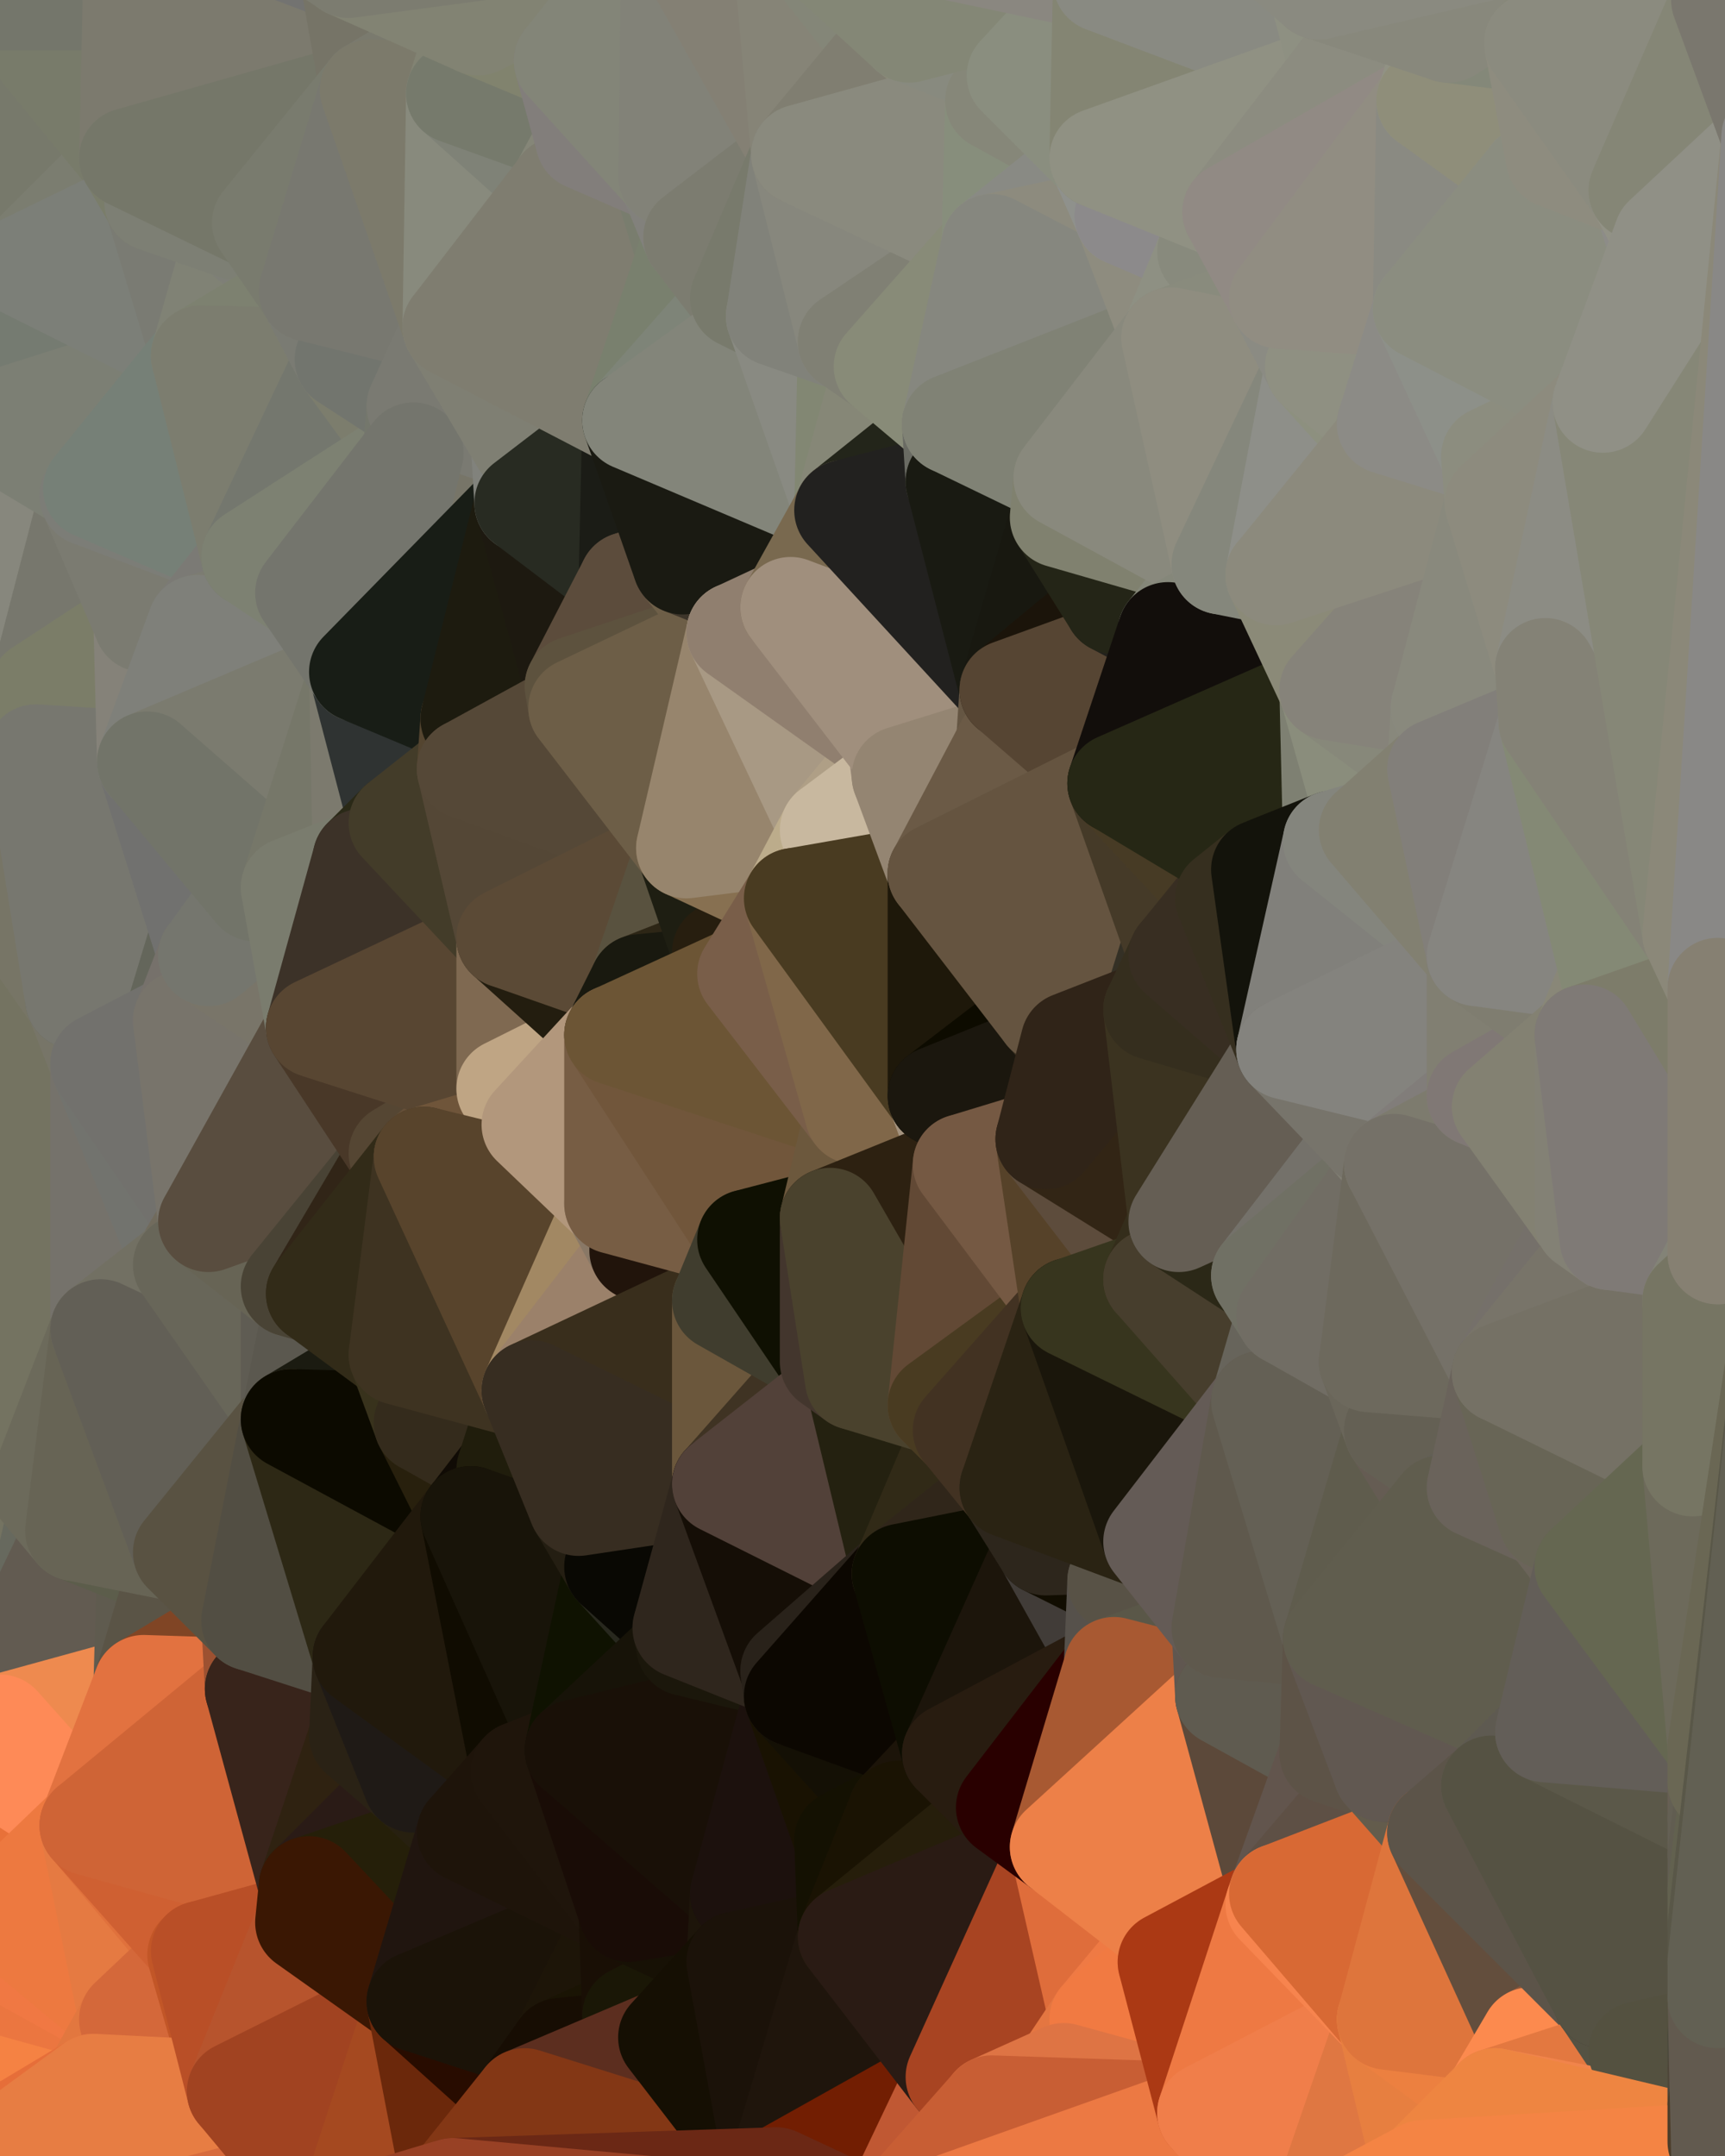 <?xml version="1.0" standalone="yes"?>
<svg width="480" height="600" xmlns="http://www.w3.org/2000/svg" version="1.1" ><polygon points="-34,518 -19,500 -18,444" fill="rgba(132, 83, 51, 1)" stroke="rgba(132, 83, 51, 1)" stroke-width="28" stroke-linejoin="round"/>
		<polygon points="-34,148 -34,518 -18,444" fill="rgba(118, 114, 102, 1)" stroke="rgba(118, 114, 102, 1)" stroke-width="28" stroke-linejoin="round"/>
		<polygon points="-18,222 -34,148 -18,444" fill="rgba(124, 121, 112, 1)" stroke="rgba(124, 121, 112, 1)" stroke-width="28" stroke-linejoin="round"/>
		<polygon points="-19,204 -34,148 -18,222" fill="rgba(117, 120, 111, 1)" stroke="rgba(117, 120, 111, 1)" stroke-width="28" stroke-linejoin="round"/>
		<polygon points="-4,118 -34,148 -3,130" fill="rgba(128, 131, 110, 1)" stroke="rgba(128, 131, 110, 1)" stroke-width="28" stroke-linejoin="round"/>
		<polygon points="-19,500 -34,518 0,522" fill="rgba(247, 125, 62, 1)" stroke="rgba(247, 125, 62, 1)" stroke-width="28" stroke-linejoin="round"/>
		<polygon points="0,512 -19,500 0,522" fill="rgba(249, 126, 67, 1)" stroke="rgba(249, 126, 67, 1)" stroke-width="28" stroke-linejoin="round"/>
		<polygon points="-34,518 0,532 0,522" fill="rgba(255, 148, 80, 1)" stroke="rgba(255, 148, 80, 1)" stroke-width="28" stroke-linejoin="round"/>
		<polygon points="-3,574 0,592 0,582" fill="rgba(243, 129, 75, 1)" stroke="rgba(243, 129, 75, 1)" stroke-width="28" stroke-linejoin="round"/>
		<polygon points="-4,488 0,502 0,492" fill="rgba(230, 137, 78, 1)" stroke="rgba(230, 137, 78, 1)" stroke-width="28" stroke-linejoin="round"/>
		<polygon points="-3,574 -34,518 0,599" fill="rgba(255, 132, 78, 1)" stroke="rgba(255, 132, 78, 1)" stroke-width="28" stroke-linejoin="round"/>
		<polygon points="0,592 -3,574 0,599" fill="rgba(238, 124, 70, 1)" stroke="rgba(238, 124, 70, 1)" stroke-width="28" stroke-linejoin="round"/>
		<polygon points="-3,574 0,572 0,562" fill="rgba(248, 129, 73, 1)" stroke="rgba(248, 129, 73, 1)" stroke-width="28" stroke-linejoin="round"/>
		<polygon points="-34,518 -3,574 0,562" fill="rgba(255, 146, 81, 1)" stroke="rgba(255, 146, 81, 1)" stroke-width="28" stroke-linejoin="round"/>
		<polygon points="0,552 -34,518 0,562" fill="rgba(252, 143, 76, 1)" stroke="rgba(252, 143, 76, 1)" stroke-width="28" stroke-linejoin="round"/>
		<polygon points="0,502 -19,500 0,512" fill="rgba(241, 125, 64, 1)" stroke="rgba(241, 125, 64, 1)" stroke-width="28" stroke-linejoin="round"/>
		<polygon points="-4,488 0,480 0,470" fill="rgba(105, 91, 82, 1)" stroke="rgba(105, 91, 82, 1)" stroke-width="28" stroke-linejoin="round"/>
		<polygon points="-18,444 -19,500 0,470" fill="rgba(100, 98, 83, 1)" stroke="rgba(100, 98, 83, 1)" stroke-width="28" stroke-linejoin="round"/>
		<polygon points="-19,500 -4,488 0,470" fill="rgba(117, 82, 60, 1)" stroke="rgba(117, 82, 60, 1)" stroke-width="28" stroke-linejoin="round"/>
		<polygon points="-34,518 0,542 0,532" fill="rgba(255, 144, 75, 1)" stroke="rgba(255, 144, 75, 1)" stroke-width="28" stroke-linejoin="round"/>
		<polygon points="-34,518 0,552 0,542" fill="rgba(253, 144, 77, 1)" stroke="rgba(253, 144, 77, 1)" stroke-width="28" stroke-linejoin="round"/>
		<polygon points="-4,488 -19,500 0,502" fill="rgba(254, 146, 84, 1)" stroke="rgba(254, 146, 84, 1)" stroke-width="28" stroke-linejoin="round"/>
		<polygon points="0,582 0,592 6,592" fill="rgba(238, 124, 70, 1)" stroke="rgba(238, 124, 70, 1)" stroke-width="28" stroke-linejoin="round"/>
		<polygon points="0,592 0,599 6,592" fill="rgba(233, 115, 65, 1)" stroke="rgba(233, 115, 65, 1)" stroke-width="28" stroke-linejoin="round"/>
		<polygon points="-34,148 -4,118 6,74" fill="rgba(110, 127, 111, 1)" stroke="rgba(110, 127, 111, 1)" stroke-width="28" stroke-linejoin="round"/>
		<polygon points="0,0 -34,148 6,74" fill="rgba(132, 125, 117, 1)" stroke="rgba(132, 125, 117, 1)" stroke-width="28" stroke-linejoin="round"/>
		<polygon points="0,572 -3,574 0,582" fill="rgba(244, 131, 75, 1)" stroke="rgba(244, 131, 75, 1)" stroke-width="28" stroke-linejoin="round"/>
		<polygon points="0,480 -4,488 0,492" fill="rgba(124, 82, 57, 1)" stroke="rgba(124, 82, 57, 1)" stroke-width="28" stroke-linejoin="round"/>
		<polygon points="0,502 0,512 10,506" fill="rgba(240, 121, 63, 1)" stroke="rgba(240, 121, 63, 1)" stroke-width="28" stroke-linejoin="round"/>
		<polygon points="-19,204 -18,222 10,210" fill="rgba(127, 129, 108, 1)" stroke="rgba(127, 129, 108, 1)" stroke-width="28" stroke-linejoin="round"/>
		<polygon points="-19,204 10,210 11,192" fill="rgba(123, 120, 103, 1)" stroke="rgba(123, 120, 103, 1)" stroke-width="28" stroke-linejoin="round"/>
		<polygon points="-34,148 -19,204 11,192" fill="rgba(119, 125, 115, 1)" stroke="rgba(119, 125, 115, 1)" stroke-width="28" stroke-linejoin="round"/>
		<polygon points="0,512 0,522 10,506" fill="rgba(244, 126, 62, 1)" stroke="rgba(244, 126, 62, 1)" stroke-width="28" stroke-linejoin="round"/>
		<polygon points="0,492 0,502 10,506" fill="rgba(255, 142, 82, 1)" stroke="rgba(255, 142, 82, 1)" stroke-width="28" stroke-linejoin="round"/>
		<polygon points="11,414 -18,444 21,426" fill="rgba(102, 93, 84, 1)" stroke="rgba(102, 93, 84, 1)" stroke-width="28" stroke-linejoin="round"/>
		<polygon points="-3,130 25,138 26,136" fill="rgba(123, 125, 112, 1)" stroke="rgba(123, 125, 112, 1)" stroke-width="28" stroke-linejoin="round"/>
		<polygon points="0,572 0,582 26,580" fill="rgba(238, 121, 68, 1)" stroke="rgba(238, 121, 68, 1)" stroke-width="28" stroke-linejoin="round"/>
		<polygon points="0,582 6,592 26,580" fill="rgba(231, 111, 58, 1)" stroke="rgba(231, 111, 58, 1)" stroke-width="28" stroke-linejoin="round"/>
		<polygon points="-18,444 11,414 28,370" fill="rgba(109, 105, 96, 1)" stroke="rgba(109, 105, 96, 1)" stroke-width="28" stroke-linejoin="round"/>
		<polygon points="21,278 -18,444 28,370" fill="rgba(121, 119, 106, 1)" stroke="rgba(121, 119, 106, 1)" stroke-width="28" stroke-linejoin="round"/>
		<polygon points="28,296 21,278 28,370" fill="rgba(116, 112, 109, 1)" stroke="rgba(116, 112, 109, 1)" stroke-width="28" stroke-linejoin="round"/>
		<polygon points="-4,118 -3,130 26,136" fill="rgba(124, 124, 112, 1)" stroke="rgba(124, 124, 112, 1)" stroke-width="28" stroke-linejoin="round"/>
		<polygon points="0,562 0,572 26,580" fill="rgba(238, 118, 66, 1)" stroke="rgba(238, 118, 66, 1)" stroke-width="28" stroke-linejoin="round"/>
		<polygon points="10,506 0,522 25,508" fill="rgba(243, 130, 70, 1)" stroke="rgba(243, 130, 70, 1)" stroke-width="28" stroke-linejoin="round"/>
		<polygon points="-3,130 11,192 25,138" fill="rgba(121, 121, 111, 1)" stroke="rgba(121, 121, 111, 1)" stroke-width="28" stroke-linejoin="round"/>
		<polygon points="-18,444 0,470 21,426" fill="rgba(103, 105, 94, 1)" stroke="rgba(103, 105, 94, 1)" stroke-width="28" stroke-linejoin="round"/>
		<polygon points="-18,222 -18,444 21,278" fill="rgba(116, 115, 97, 1)" stroke="rgba(116, 115, 97, 1)" stroke-width="28" stroke-linejoin="round"/>
		<polygon points="-3,130 -34,148 11,192" fill="rgba(135, 135, 125, 1)" stroke="rgba(135, 135, 125, 1)" stroke-width="28" stroke-linejoin="round"/>
		<polygon points="0,552 0,562 36,562" fill="rgba(229, 114, 59, 1)" stroke="rgba(229, 114, 59, 1)" stroke-width="28" stroke-linejoin="round"/>
		<polygon points="0,562 26,580 36,562" fill="rgba(245, 130, 67, 1)" stroke="rgba(245, 130, 67, 1)" stroke-width="28" stroke-linejoin="round"/>
		<polygon points="0,0 6,74 36,44" fill="rgba(119, 121, 107, 1)" stroke="rgba(119, 121, 107, 1)" stroke-width="28" stroke-linejoin="round"/>
		<polygon points="0,522 0,532 25,508" fill="rgba(254, 147, 79, 1)" stroke="rgba(254, 147, 79, 1)" stroke-width="28" stroke-linejoin="round"/>
		<polygon points="0,470 0,480 40,469" fill="rgba(91, 89, 68, 1)" stroke="rgba(91, 89, 68, 1)" stroke-width="28" stroke-linejoin="round"/>
		<polygon points="0,492 10,506 25,508" fill="rgba(232, 113, 57, 1)" stroke="rgba(232, 113, 57, 1)" stroke-width="28" stroke-linejoin="round"/>
		<polygon points="25,138 11,192 40,173" fill="rgba(119, 119, 109, 1)" stroke="rgba(119, 119, 109, 1)" stroke-width="28" stroke-linejoin="round"/>
		<polygon points="0,542 0,552 36,562" fill="rgba(235, 118, 64, 1)" stroke="rgba(235, 118, 64, 1)" stroke-width="28" stroke-linejoin="round"/>
		<polygon points="36,44 6,74 43,56" fill="rgba(123, 125, 112, 1)" stroke="rgba(123, 125, 112, 1)" stroke-width="28" stroke-linejoin="round"/>
		<polygon points="11,192 10,210 41,212" fill="rgba(120, 121, 107, 1)" stroke="rgba(120, 121, 107, 1)" stroke-width="28" stroke-linejoin="round"/>
		<polygon points="21,426 40,469 41,434" fill="rgba(95, 92, 75, 1)" stroke="rgba(95, 92, 75, 1)" stroke-width="28" stroke-linejoin="round"/>
		<polygon points="21,426 0,470 40,469" fill="rgba(98, 91, 81, 1)" stroke="rgba(98, 91, 81, 1)" stroke-width="28" stroke-linejoin="round"/>
		<polygon points="0,480 25,508 40,469" fill="rgba(238, 138, 79, 1)" stroke="rgba(238, 138, 79, 1)" stroke-width="28" stroke-linejoin="round"/>
		<polygon points="0,0 36,44 37,0" fill="rgba(120, 123, 106, 1)" stroke="rgba(120, 123, 106, 1)" stroke-width="28" stroke-linejoin="round"/>
		<polygon points="0,480 0,492 25,508" fill="rgba(254, 138, 87, 1)" stroke="rgba(254, 138, 87, 1)" stroke-width="28" stroke-linejoin="round"/>
		<polygon points="10,210 -18,222 21,278" fill="rgba(119, 117, 102, 1)" stroke="rgba(119, 117, 102, 1)" stroke-width="28" stroke-linejoin="round"/>
		<polygon points="21,278 28,296 51,284" fill="rgba(119, 117, 104, 1)" stroke="rgba(119, 117, 104, 1)" stroke-width="28" stroke-linejoin="round"/>
		<polygon points="40,173 11,192 41,212" fill="rgba(123, 125, 104, 1)" stroke="rgba(123, 125, 104, 1)" stroke-width="28" stroke-linejoin="round"/>
		<polygon points="0,532 0,542 36,562" fill="rgba(240, 120, 67, 1)" stroke="rgba(240, 120, 67, 1)" stroke-width="28" stroke-linejoin="round"/>
		<polygon points="25,508 0,532 36,562" fill="rgba(237, 121, 64, 1)" stroke="rgba(237, 121, 64, 1)" stroke-width="28" stroke-linejoin="round"/>
		<polygon points="6,74 -4,118 56,99" fill="rgba(117, 123, 113, 1)" stroke="rgba(117, 123, 113, 1)" stroke-width="28" stroke-linejoin="round"/>
		<polygon points="-4,118 26,136 56,99" fill="rgba(124, 127, 116, 1)" stroke="rgba(124, 127, 116, 1)" stroke-width="28" stroke-linejoin="round"/>
		<polygon points="25,508 36,562 55,544" fill="rgba(229, 122, 66, 1)" stroke="rgba(229, 122, 66, 1)" stroke-width="28" stroke-linejoin="round"/>
		<polygon points="28,296 28,370 51,352" fill="rgba(117, 114, 107, 1)" stroke="rgba(117, 114, 107, 1)" stroke-width="28" stroke-linejoin="round"/>
		<polygon points="28,296 51,352 58,340" fill="rgba(114, 115, 110, 1)" stroke="rgba(114, 115, 110, 1)" stroke-width="28" stroke-linejoin="round"/>
		<polygon points="41,212 21,278 58,266" fill="rgba(115, 117, 104, 1)" stroke="rgba(115, 117, 104, 1)" stroke-width="28" stroke-linejoin="round"/>
		<polygon points="21,278 51,284 58,266" fill="rgba(100, 102, 91, 1)" stroke="rgba(100, 102, 91, 1)" stroke-width="28" stroke-linejoin="round"/>
		<polygon points="25,508 55,544 56,543" fill="rgba(224, 113, 60, 1)" stroke="rgba(224, 113, 60, 1)" stroke-width="28" stroke-linejoin="round"/>
		<polygon points="43,56 6,74 56,99" fill="rgba(124, 127, 120, 1)" stroke="rgba(124, 127, 120, 1)" stroke-width="28" stroke-linejoin="round"/>
		<polygon points="10,210 21,278 41,212" fill="rgba(119, 119, 111, 1)" stroke="rgba(119, 119, 111, 1)" stroke-width="28" stroke-linejoin="round"/>
		<polygon points="36,562 26,580 66,582" fill="rgba(226, 119, 63, 1)" stroke="rgba(226, 119, 63, 1)" stroke-width="28" stroke-linejoin="round"/>
		<polygon points="40,173 41,212 55,174" fill="rgba(133, 130, 121, 1)" stroke="rgba(133, 130, 121, 1)" stroke-width="28" stroke-linejoin="round"/>
		<polygon points="41,434 40,469 51,432" fill="rgba(95, 91, 79, 1)" stroke="rgba(95, 91, 79, 1)" stroke-width="28" stroke-linejoin="round"/>
		<polygon points="21,426 41,434 51,432" fill="rgba(92, 93, 75, 1)" stroke="rgba(92, 93, 75, 1)" stroke-width="28" stroke-linejoin="round"/>
		<polygon points="51,432 40,469 70,451" fill="rgba(90, 84, 70, 1)" stroke="rgba(90, 84, 70, 1)" stroke-width="28" stroke-linejoin="round"/>
		<polygon points="40,173 55,174 70,155" fill="rgba(125, 127, 114, 1)" stroke="rgba(125, 127, 114, 1)" stroke-width="28" stroke-linejoin="round"/>
		<polygon points="25,138 40,173 70,155" fill="rgba(123, 123, 113, 1)" stroke="rgba(123, 123, 113, 1)" stroke-width="28" stroke-linejoin="round"/>
		<polygon points="43,56 56,99 66,64" fill="rgba(122, 123, 115, 1)" stroke="rgba(122, 123, 115, 1)" stroke-width="28" stroke-linejoin="round"/>
		<polygon points="41,212 58,266 71,248" fill="rgba(113, 113, 111, 1)" stroke="rgba(113, 113, 111, 1)" stroke-width="28" stroke-linejoin="round"/>
		<polygon points="26,136 25,138 70,155" fill="rgba(124, 125, 119, 1)" stroke="rgba(124, 125, 119, 1)" stroke-width="28" stroke-linejoin="round"/>
		<polygon points="0,0 37,0 67,-29" fill="rgba(116, 118, 107, 1)" stroke="rgba(116, 118, 107, 1)" stroke-width="28" stroke-linejoin="round"/>
		<polygon points="11,414 21,426 28,370" fill="rgba(108, 106, 91, 1)" stroke="rgba(108, 106, 91, 1)" stroke-width="28" stroke-linejoin="round"/>
		<polygon points="70,451 40,469 71,470" fill="rgba(128, 69, 37, 1)" stroke="rgba(128, 69, 37, 1)" stroke-width="28" stroke-linejoin="round"/>
		<polygon points="55,544 36,562 66,582" fill="rgba(212, 104, 58, 1)" stroke="rgba(212, 104, 58, 1)" stroke-width="28" stroke-linejoin="round"/>
		<polygon points="51,284 28,296 58,340" fill="rgba(114, 113, 109, 1)" stroke="rgba(114, 113, 109, 1)" stroke-width="28" stroke-linejoin="round"/>
		<polygon points="28,370 21,426 51,432" fill="rgba(103, 100, 85, 1)" stroke="rgba(103, 100, 85, 1)" stroke-width="28" stroke-linejoin="round"/>
		<polygon points="58,340 51,352 81,358" fill="rgba(113, 107, 93, 1)" stroke="rgba(113, 107, 93, 1)" stroke-width="28" stroke-linejoin="round"/>
		<polygon points="51,352 28,370 81,395" fill="rgba(114, 112, 99, 1)" stroke="rgba(114, 112, 99, 1)" stroke-width="28" stroke-linejoin="round"/>
		<polygon points="28,370 51,432 81,395" fill="rgba(98, 95, 86, 1)" stroke="rgba(98, 95, 86, 1)" stroke-width="28" stroke-linejoin="round"/>
		<polygon points="56,99 26,136 70,155" fill="rgba(118, 128, 119, 1)" stroke="rgba(118, 128, 119, 1)" stroke-width="28" stroke-linejoin="round"/>
		<polygon points="66,64 56,99 86,81" fill="rgba(128, 130, 117, 1)" stroke="rgba(128, 130, 117, 1)" stroke-width="28" stroke-linejoin="round"/>
		<polygon points="73,62 66,64 86,81" fill="rgba(126, 127, 119, 1)" stroke="rgba(126, 127, 119, 1)" stroke-width="28" stroke-linejoin="round"/>
		<polygon points="56,543 85,535 86,525" fill="rgba(171, 71, 39, 1)" stroke="rgba(171, 71, 39, 1)" stroke-width="28" stroke-linejoin="round"/>
		<polygon points="70,155 55,174 85,165" fill="rgba(123, 122, 117, 1)" stroke="rgba(123, 122, 117, 1)" stroke-width="28" stroke-linejoin="round"/>
		<polygon points="40,469 25,508 71,470" fill="rgba(226, 114, 64, 1)" stroke="rgba(226, 114, 64, 1)" stroke-width="28" stroke-linejoin="round"/>
		<polygon points="58,266 51,284 88,286" fill="rgba(118, 113, 107, 1)" stroke="rgba(118, 113, 107, 1)" stroke-width="28" stroke-linejoin="round"/>
		<polygon points="25,508 56,543 86,525" fill="rgba(207, 96, 50, 1)" stroke="rgba(207, 96, 50, 1)" stroke-width="28" stroke-linejoin="round"/>
		<polygon points="71,470 25,508 86,525" fill="rgba(207, 100, 54, 1)" stroke="rgba(207, 100, 54, 1)" stroke-width="28" stroke-linejoin="round"/>
		<polygon points="51,352 81,395 81,358" fill="rgba(104, 102, 89, 1)" stroke="rgba(104, 102, 89, 1)" stroke-width="28" stroke-linejoin="round"/>
		<polygon points="36,44 43,56 73,62" fill="rgba(122, 125, 106, 1)" stroke="rgba(122, 125, 106, 1)" stroke-width="28" stroke-linejoin="round"/>
		<polygon points="43,56 66,64 73,62" fill="rgba(125, 127, 116, 1)" stroke="rgba(125, 127, 116, 1)" stroke-width="28" stroke-linejoin="round"/>
		<polygon points="56,543 55,544 66,582" fill="rgba(194, 86, 39, 1)" stroke="rgba(194, 86, 39, 1)" stroke-width="28" stroke-linejoin="round"/>
		<polygon points="6,592 0,599 26,580" fill="rgba(230, 110, 57, 1)" stroke="rgba(230, 110, 57, 1)" stroke-width="28" stroke-linejoin="round"/>
		<polygon points="86,81 56,99 96,100" fill="rgba(125, 129, 112, 1)" stroke="rgba(125, 129, 112, 1)" stroke-width="28" stroke-linejoin="round"/>
		<polygon points="67,-29 37,0 97,-9" fill="rgba(123, 126, 109, 1)" stroke="rgba(123, 126, 109, 1)" stroke-width="28" stroke-linejoin="round"/>
		<polygon points="66,582 0,599 96,618" fill="rgba(215, 107, 61, 1)" stroke="rgba(215, 107, 61, 1)" stroke-width="28" stroke-linejoin="round"/>
		<polygon points="51,284 58,340 88,286" fill="rgba(120, 116, 107, 1)" stroke="rgba(120, 116, 107, 1)" stroke-width="28" stroke-linejoin="round"/>
		<polygon points="81,247 58,266 88,286" fill="rgba(121, 117, 105, 1)" stroke="rgba(121, 117, 105, 1)" stroke-width="28" stroke-linejoin="round"/>
		<polygon points="81,358 81,395 88,360" fill="rgba(95, 92, 83, 1)" stroke="rgba(95, 92, 83, 1)" stroke-width="28" stroke-linejoin="round"/>
		<polygon points="71,248 58,266 81,247" fill="rgba(117, 118, 110, 1)" stroke="rgba(117, 118, 110, 1)" stroke-width="28" stroke-linejoin="round"/>
		<polygon points="26,580 0,599 66,582" fill="rgba(231, 125, 67, 1)" stroke="rgba(231, 125, 67, 1)" stroke-width="28" stroke-linejoin="round"/>
		<polygon points="85,165 55,174 100,187" fill="rgba(124, 124, 114, 1)" stroke="rgba(124, 124, 114, 1)" stroke-width="28" stroke-linejoin="round"/>
		<polygon points="70,451 71,470 101,461" fill="rgba(157, 81, 49, 1)" stroke="rgba(157, 81, 49, 1)" stroke-width="28" stroke-linejoin="round"/>
		<polygon points="56,543 66,582 85,535" fill="rgba(185, 79, 39, 1)" stroke="rgba(185, 79, 39, 1)" stroke-width="28" stroke-linejoin="round"/>
		<polygon points="97,-9 37,0 103,25" fill="rgba(115, 115, 113, 1)" stroke="rgba(115, 115, 113, 1)" stroke-width="28" stroke-linejoin="round"/>
		<polygon points="37,0 36,44 103,25" fill="rgba(124, 122, 110, 1)" stroke="rgba(124, 122, 110, 1)" stroke-width="28" stroke-linejoin="round"/>
		<polygon points="36,44 73,62 103,25" fill="rgba(117, 119, 105, 1)" stroke="rgba(117, 119, 105, 1)" stroke-width="28" stroke-linejoin="round"/>
		<polygon points="71,470 100,483 101,461" fill="rgba(58, 42, 26, 1)" stroke="rgba(58, 42, 26, 1)" stroke-width="28" stroke-linejoin="round"/>
		<polygon points="55,174 41,212 100,187" fill="rgba(127, 128, 122, 1)" stroke="rgba(127, 128, 122, 1)" stroke-width="28" stroke-linejoin="round"/>
		<polygon points="41,212 81,247 100,187" fill="rgba(123, 123, 111, 1)" stroke="rgba(123, 123, 111, 1)" stroke-width="28" stroke-linejoin="round"/>
		<polygon points="71,470 86,525 100,483" fill="rgba(56, 36, 27, 1)" stroke="rgba(56, 36, 27, 1)" stroke-width="28" stroke-linejoin="round"/>
		<polygon points="56,99 70,155 96,100" fill="rgba(124, 125, 111, 1)" stroke="rgba(124, 125, 111, 1)" stroke-width="28" stroke-linejoin="round"/>
		<polygon points="51,432 70,451 81,395" fill="rgba(89, 82, 66, 1)" stroke="rgba(89, 82, 66, 1)" stroke-width="28" stroke-linejoin="round"/>
		<polygon points="41,212 71,248 81,247" fill="rgba(114, 116, 105, 1)" stroke="rgba(114, 116, 105, 1)" stroke-width="28" stroke-linejoin="round"/>
		<polygon points="88,360 81,395 111,377" fill="rgba(91, 88, 79, 1)" stroke="rgba(91, 88, 79, 1)" stroke-width="28" stroke-linejoin="round"/>
		<polygon points="58,340 81,358 111,321" fill="rgba(103, 100, 85, 1)" stroke="rgba(103, 100, 85, 1)" stroke-width="28" stroke-linejoin="round"/>
		<polygon points="88,286 58,340 111,321" fill="rgba(89, 77, 63, 1)" stroke="rgba(89, 77, 63, 1)" stroke-width="28" stroke-linejoin="round"/>
		<polygon points="100,187 81,247 101,239" fill="rgba(118, 119, 105, 1)" stroke="rgba(118, 119, 105, 1)" stroke-width="28" stroke-linejoin="round"/>
		<polygon points="96,100 70,155 115,126" fill="rgba(116, 119, 110, 1)" stroke="rgba(116, 119, 110, 1)" stroke-width="28" stroke-linejoin="round"/>
		<polygon points="100,187 101,239 111,229" fill="rgba(124, 122, 110, 1)" stroke="rgba(124, 122, 110, 1)" stroke-width="28" stroke-linejoin="round"/>
		<polygon points="81,358 88,360 111,321" fill="rgba(73, 67, 53, 1)" stroke="rgba(73, 67, 53, 1)" stroke-width="28" stroke-linejoin="round"/>
		<polygon points="85,535 66,582 116,557" fill="rgba(183, 84, 45, 1)" stroke="rgba(183, 84, 45, 1)" stroke-width="28" stroke-linejoin="round"/>
		<polygon points="96,100 115,126 116,113" fill="rgba(124, 125, 109, 1)" stroke="rgba(124, 125, 109, 1)" stroke-width="28" stroke-linejoin="round"/>
		<polygon points="100,483 86,525 115,496" fill="rgba(47, 34, 17, 1)" stroke="rgba(47, 34, 17, 1)" stroke-width="28" stroke-linejoin="round"/>
		<polygon points="111,377 81,395 118,396" fill="rgba(27, 27, 17, 1)" stroke="rgba(27, 27, 17, 1)" stroke-width="28" stroke-linejoin="round"/>
		<polygon points="70,155 85,165 115,126" fill="rgba(125, 129, 114, 1)" stroke="rgba(125, 129, 114, 1)" stroke-width="28" stroke-linejoin="round"/>
		<polygon points="81,247 88,286 101,239" fill="rgba(122, 124, 110, 1)" stroke="rgba(122, 124, 110, 1)" stroke-width="28" stroke-linejoin="round"/>
		<polygon points="86,81 96,100 126,91" fill="rgba(122, 123, 115, 1)" stroke="rgba(122, 123, 115, 1)" stroke-width="28" stroke-linejoin="round"/>
		<polygon points="96,100 116,113 126,91" fill="rgba(114, 117, 110, 1)" stroke="rgba(114, 117, 110, 1)" stroke-width="28" stroke-linejoin="round"/>
		<polygon points="81,395 70,451 101,461" fill="rgba(82, 78, 67, 1)" stroke="rgba(82, 78, 67, 1)" stroke-width="28" stroke-linejoin="round"/>
		<polygon points="100,187 130,214 131,200" fill="rgba(32, 28, 25, 1)" stroke="rgba(32, 28, 25, 1)" stroke-width="28" stroke-linejoin="round"/>
		<polygon points="81,395 101,461 131,422" fill="rgba(45, 40, 21, 1)" stroke="rgba(45, 40, 21, 1)" stroke-width="28" stroke-linejoin="round"/>
		<polygon points="118,396 81,395 131,422" fill="rgba(12, 10, 0, 1)" stroke="rgba(12, 10, 0, 1)" stroke-width="28" stroke-linejoin="round"/>
		<polygon points="115,496 86,525 130,510" fill="rgba(42, 27, 22, 1)" stroke="rgba(42, 27, 22, 1)" stroke-width="28" stroke-linejoin="round"/>
		<polygon points="100,187 111,229 130,214" fill="rgba(47, 51, 50, 1)" stroke="rgba(47, 51, 50, 1)" stroke-width="28" stroke-linejoin="round"/>
		<polygon points="66,582 96,618 116,557" fill="rgba(161, 67, 33, 1)" stroke="rgba(161, 67, 33, 1)" stroke-width="28" stroke-linejoin="round"/>
		<polygon points="97,-9 103,25 133,7" fill="rgba(118, 116, 103, 1)" stroke="rgba(118, 116, 103, 1)" stroke-width="28" stroke-linejoin="round"/>
		<polygon points="103,25 127,26 133,7" fill="rgba(122, 122, 110, 1)" stroke="rgba(122, 122, 110, 1)" stroke-width="28" stroke-linejoin="round"/>
		<polygon points="86,525 116,557 130,510" fill="rgba(37, 31, 9, 1)" stroke="rgba(37, 31, 9, 1)" stroke-width="28" stroke-linejoin="round"/>
		<polygon points="116,557 96,618 126,609" fill="rgba(165, 73, 32, 1)" stroke="rgba(165, 73, 32, 1)" stroke-width="28" stroke-linejoin="round"/>
		<polygon points="111,321 88,360 118,322" fill="rgba(49, 37, 23, 1)" stroke="rgba(49, 37, 23, 1)" stroke-width="28" stroke-linejoin="round"/>
		<polygon points="86,525 85,535 116,557" fill="rgba(58, 23, 3, 1)" stroke="rgba(58, 23, 3, 1)" stroke-width="28" stroke-linejoin="round"/>
		<polygon points="73,62 86,81 103,25" fill="rgba(121, 123, 110, 1)" stroke="rgba(121, 123, 110, 1)" stroke-width="28" stroke-linejoin="round"/>
		<polygon points="88,286 111,321 141,303" fill="rgba(73, 56, 40, 1)" stroke="rgba(73, 56, 40, 1)" stroke-width="28" stroke-linejoin="round"/>
		<polygon points="111,321 118,322 141,303" fill="rgba(85, 70, 51, 1)" stroke="rgba(85, 70, 51, 1)" stroke-width="28" stroke-linejoin="round"/>
		<polygon points="118,396 131,422 141,409" fill="rgba(40, 32, 13, 1)" stroke="rgba(40, 32, 13, 1)" stroke-width="28" stroke-linejoin="round"/>
		<polygon points="111,229 101,239 141,261" fill="rgba(42, 41, 23, 1)" stroke="rgba(42, 41, 23, 1)" stroke-width="28" stroke-linejoin="round"/>
		<polygon points="101,239 88,286 141,261" fill="rgba(60, 50, 40, 1)" stroke="rgba(60, 50, 40, 1)" stroke-width="28" stroke-linejoin="round"/>
		<polygon points="88,360 111,377 118,322" fill="rgba(50, 43, 24, 1)" stroke="rgba(50, 43, 24, 1)" stroke-width="28" stroke-linejoin="round"/>
		<polygon points="115,496 130,510 145,493" fill="rgba(39, 32, 16, 1)" stroke="rgba(39, 32, 16, 1)" stroke-width="28" stroke-linejoin="round"/>
		<polygon points="116,113 115,126 145,123" fill="rgba(116, 119, 108, 1)" stroke="rgba(116, 119, 108, 1)" stroke-width="28" stroke-linejoin="round"/>
		<polygon points="101,461 100,483 115,496" fill="rgba(42, 34, 21, 1)" stroke="rgba(42, 34, 21, 1)" stroke-width="28" stroke-linejoin="round"/>
		<polygon points="116,557 126,609 146,584" fill="rgba(107, 40, 11, 1)" stroke="rgba(107, 40, 11, 1)" stroke-width="28" stroke-linejoin="round"/>
		<polygon points="145,123 115,126 146,140" fill="rgba(120, 118, 106, 1)" stroke="rgba(120, 118, 106, 1)" stroke-width="28" stroke-linejoin="round"/>
		<polygon points="103,25 86,81 126,91" fill="rgba(120, 120, 112, 1)" stroke="rgba(120, 120, 112, 1)" stroke-width="28" stroke-linejoin="round"/>
		<polygon points="141,303 118,322 148,313" fill="rgba(102, 80, 56, 1)" stroke="rgba(102, 80, 56, 1)" stroke-width="28" stroke-linejoin="round"/>
		<polygon points="111,377 118,396 148,387" fill="rgba(56, 50, 28, 1)" stroke="rgba(56, 50, 28, 1)" stroke-width="28" stroke-linejoin="round"/>
		<polygon points="118,396 141,409 148,387" fill="rgba(52, 43, 28, 1)" stroke="rgba(52, 43, 28, 1)" stroke-width="28" stroke-linejoin="round"/>
		<polygon points="115,126 100,187 146,140" fill="rgba(119, 117, 104, 1)" stroke="rgba(119, 117, 104, 1)" stroke-width="28" stroke-linejoin="round"/>
		<polygon points="101,461 115,496 145,493" fill="rgba(31, 26, 22, 1)" stroke="rgba(31, 26, 22, 1)" stroke-width="28" stroke-linejoin="round"/>
		<polygon points="126,91 116,113 145,123" fill="rgba(122, 122, 114, 1)" stroke="rgba(122, 122, 114, 1)" stroke-width="28" stroke-linejoin="round"/>
		<polygon points="141,261 88,286 141,303" fill="rgba(88, 70, 50, 1)" stroke="rgba(88, 70, 50, 1)" stroke-width="28" stroke-linejoin="round"/>
		<polygon points="103,25 126,91 127,26" fill="rgba(124, 122, 107, 1)" stroke="rgba(124, 122, 107, 1)" stroke-width="28" stroke-linejoin="round"/>
		<polygon points="85,165 100,187 115,126" fill="rgba(116, 117, 109, 1)" stroke="rgba(116, 117, 109, 1)" stroke-width="28" stroke-linejoin="round"/>
		<polygon points="116,557 146,584 156,570" fill="rgba(40, 12, 0, 1)" stroke="rgba(40, 12, 0, 1)" stroke-width="28" stroke-linejoin="round"/>
		<polygon points="127,26 126,91 156,52" fill="rgba(136, 138, 125, 1)" stroke="rgba(136, 138, 125, 1)" stroke-width="28" stroke-linejoin="round"/>
		<polygon points="133,7 127,26 157,17" fill="rgba(130, 131, 115, 1)" stroke="rgba(130, 131, 115, 1)" stroke-width="28" stroke-linejoin="round"/>
		<polygon points="100,187 131,200 146,140" fill="rgba(24, 29, 22, 1)" stroke="rgba(24, 29, 22, 1)" stroke-width="28" stroke-linejoin="round"/>
		<polygon points="130,214 111,229 141,261" fill="rgba(67, 60, 41, 1)" stroke="rgba(67, 60, 41, 1)" stroke-width="28" stroke-linejoin="round"/>
		<polygon points="141,409 131,422 161,419" fill="rgba(16, 11, 5, 1)" stroke="rgba(16, 11, 5, 1)" stroke-width="28" stroke-linejoin="round"/>
		<polygon points="160,191 131,200 161,197" fill="rgba(88, 74, 61, 1)" stroke="rgba(88, 74, 61, 1)" stroke-width="28" stroke-linejoin="round"/>
		<polygon points="127,26 156,52 163,39" fill="rgba(127, 130, 119, 1)" stroke="rgba(127, 130, 119, 1)" stroke-width="28" stroke-linejoin="round"/>
		<polygon points="157,17 127,26 163,39" fill="rgba(118, 122, 108, 1)" stroke="rgba(118, 122, 108, 1)" stroke-width="28" stroke-linejoin="round"/>
		<polygon points="131,200 130,214 161,197" fill="rgba(84, 69, 48, 1)" stroke="rgba(84, 69, 48, 1)" stroke-width="28" stroke-linejoin="round"/>
		<polygon points="146,140 131,200 160,191" fill="rgba(29, 27, 15, 1)" stroke="rgba(29, 27, 15, 1)" stroke-width="28" stroke-linejoin="round"/>
		<polygon points="148,313 118,322 171,335" fill="rgba(111, 85, 58, 1)" stroke="rgba(111, 85, 58, 1)" stroke-width="28" stroke-linejoin="round"/>
		<polygon points="141,261 141,303 171,288" fill="rgba(127, 105, 81, 1)" stroke="rgba(127, 105, 81, 1)" stroke-width="28" stroke-linejoin="round"/>
		<polygon points="141,303 148,313 171,288" fill="rgba(191, 165, 132, 1)" stroke="rgba(191, 165, 132, 1)" stroke-width="28" stroke-linejoin="round"/>
		<polygon points="161,419 131,422 171,436" fill="rgba(23, 16, 6, 1)" stroke="rgba(23, 16, 6, 1)" stroke-width="28" stroke-linejoin="round"/>
		<polygon points="148,387 141,409 161,419" fill="rgba(32, 29, 12, 1)" stroke="rgba(32, 29, 12, 1)" stroke-width="28" stroke-linejoin="round"/>
		<polygon points="118,322 111,377 148,387" fill="rgba(62, 51, 33, 1)" stroke="rgba(62, 51, 33, 1)" stroke-width="28" stroke-linejoin="round"/>
		<polygon points="131,422 101,461 145,493" fill="rgba(33, 25, 12, 1)" stroke="rgba(33, 25, 12, 1)" stroke-width="28" stroke-linejoin="round"/>
		<polygon points="130,510 116,557 175,532" fill="rgba(32, 21, 15, 1)" stroke="rgba(32, 21, 15, 1)" stroke-width="28" stroke-linejoin="round"/>
		<polygon points="146,140 160,191 175,162" fill="rgba(29, 25, 16, 1)" stroke="rgba(29, 25, 16, 1)" stroke-width="28" stroke-linejoin="round"/>
		<polygon points="118,322 148,387 171,335" fill="rgba(88, 68, 44, 1)" stroke="rgba(88, 68, 44, 1)" stroke-width="28" stroke-linejoin="round"/>
		<polygon points="131,422 145,493 160,487" fill="rgba(16, 12, 1, 1)" stroke="rgba(16, 12, 1, 1)" stroke-width="28" stroke-linejoin="round"/>
		<polygon points="116,557 156,570 175,532" fill="rgba(27, 19, 8, 1)" stroke="rgba(27, 19, 8, 1)" stroke-width="28" stroke-linejoin="round"/>
		<polygon points="131,422 160,487 171,436" fill="rgba(24, 20, 9, 1)" stroke="rgba(24, 20, 9, 1)" stroke-width="28" stroke-linejoin="round"/>
		<polygon points="141,261 171,288 178,274" fill="rgba(35, 29, 15, 1)" stroke="rgba(35, 29, 15, 1)" stroke-width="28" stroke-linejoin="round"/>
		<polygon points="171,335 148,387 178,348" fill="rgba(162, 136, 99, 1)" stroke="rgba(162, 136, 99, 1)" stroke-width="28" stroke-linejoin="round"/>
		<polygon points="175,532 156,570 176,561" fill="rgba(29, 21, 8, 1)" stroke="rgba(29, 21, 8, 1)" stroke-width="28" stroke-linejoin="round"/>
		<polygon points="145,123 146,140 176,117" fill="rgba(129, 130, 124, 1)" stroke="rgba(129, 130, 124, 1)" stroke-width="28" stroke-linejoin="round"/>
		<polygon points="126,91 145,123 176,117" fill="rgba(127, 127, 115, 1)" stroke="rgba(127, 127, 115, 1)" stroke-width="28" stroke-linejoin="round"/>
		<polygon points="145,493 130,510 175,532" fill="rgba(30, 20, 10, 1)" stroke="rgba(30, 20, 10, 1)" stroke-width="28" stroke-linejoin="round"/>
		<polygon points="160,487 145,493 175,532" fill="rgba(31, 21, 11, 1)" stroke="rgba(31, 21, 11, 1)" stroke-width="28" stroke-linejoin="round"/>
		<polygon points="163,39 156,52 186,49" fill="rgba(133, 134, 120, 1)" stroke="rgba(133, 134, 120, 1)" stroke-width="28" stroke-linejoin="round"/>
		<polygon points="133,7 157,17 187,-21" fill="rgba(129, 131, 110, 1)" stroke="rgba(129, 131, 110, 1)" stroke-width="28" stroke-linejoin="round"/>
		<polygon points="176,561 156,570 186,567" fill="rgba(26, 20, 4, 1)" stroke="rgba(26, 20, 4, 1)" stroke-width="28" stroke-linejoin="round"/>
		<polygon points="171,436 160,487 191,458" fill="rgba(15, 18, 1, 1)" stroke="rgba(15, 18, 1, 1)" stroke-width="28" stroke-linejoin="round"/>
		<polygon points="190,453 171,436 191,458" fill="rgba(40, 40, 30, 1)" stroke="rgba(40, 40, 30, 1)" stroke-width="28" stroke-linejoin="round"/>
		<polygon points="130,214 141,261 191,236" fill="rgba(84, 71, 54, 1)" stroke="rgba(84, 71, 54, 1)" stroke-width="28" stroke-linejoin="round"/>
		<polygon points="161,197 130,214 191,236" fill="rgba(85, 72, 55, 1)" stroke="rgba(85, 72, 55, 1)" stroke-width="28" stroke-linejoin="round"/>
		<polygon points="146,140 175,162 176,117" fill="rgba(40, 43, 34, 1)" stroke="rgba(40, 43, 34, 1)" stroke-width="28" stroke-linejoin="round"/>
		<polygon points="156,52 176,117 193,66" fill="rgba(125, 124, 106, 1)" stroke="rgba(125, 124, 106, 1)" stroke-width="28" stroke-linejoin="round"/>
		<polygon points="186,49 156,52 193,66" fill="rgba(121, 125, 110, 1)" stroke="rgba(121, 125, 110, 1)" stroke-width="28" stroke-linejoin="round"/>
		<polygon points="141,261 178,274 191,236" fill="rgba(91, 74, 54, 1)" stroke="rgba(91, 74, 54, 1)" stroke-width="28" stroke-linejoin="round"/>
		<polygon points="176,117 175,162 190,157" fill="rgba(27, 28, 22, 1)" stroke="rgba(27, 28, 22, 1)" stroke-width="28" stroke-linejoin="round"/>
		<polygon points="97,-9 133,7 187,-21" fill="rgba(130, 131, 115, 1)" stroke="rgba(130, 131, 115, 1)" stroke-width="28" stroke-linejoin="round"/>
		<polygon points="156,52 126,91 176,117" fill="rgba(127, 125, 112, 1)" stroke="rgba(127, 125, 112, 1)" stroke-width="28" stroke-linejoin="round"/>
		<polygon points="171,288 148,313 171,335" fill="rgba(178, 151, 124, 1)" stroke="rgba(178, 151, 124, 1)" stroke-width="28" stroke-linejoin="round"/>
		<polygon points="191,236 178,274 201,265" fill="rgba(89, 82, 63, 1)" stroke="rgba(89, 82, 63, 1)" stroke-width="28" stroke-linejoin="round"/>
		<polygon points="161,419 171,436 201,413" fill="rgba(36, 30, 18, 1)" stroke="rgba(36, 30, 18, 1)" stroke-width="28" stroke-linejoin="round"/>
		<polygon points="156,570 146,584 186,567" fill="rgba(23, 13, 3, 1)" stroke="rgba(23, 13, 3, 1)" stroke-width="28" stroke-linejoin="round"/>
		<polygon points="175,532 176,561 205,546" fill="rgba(25, 15, 5, 1)" stroke="rgba(25, 15, 5, 1)" stroke-width="28" stroke-linejoin="round"/>
		<polygon points="176,561 186,567 205,546" fill="rgba(26, 23, 6, 1)" stroke="rgba(26, 23, 6, 1)" stroke-width="28" stroke-linejoin="round"/>
		<polygon points="190,157 175,162 205,176" fill="rgba(88, 74, 61, 1)" stroke="rgba(88, 74, 61, 1)" stroke-width="28" stroke-linejoin="round"/>
		<polygon points="178,348 148,387 201,362" fill="rgba(155, 129, 106, 1)" stroke="rgba(155, 129, 106, 1)" stroke-width="28" stroke-linejoin="round"/>
		<polygon points="193,66 176,117 206,83" fill="rgba(121, 128, 110, 1)" stroke="rgba(121, 128, 110, 1)" stroke-width="28" stroke-linejoin="round"/>
		<polygon points="175,162 160,191 205,176" fill="rgba(92, 76, 60, 1)" stroke="rgba(92, 76, 60, 1)" stroke-width="28" stroke-linejoin="round"/>
		<polygon points="201,265 178,274 208,271" fill="rgba(45, 38, 22, 1)" stroke="rgba(45, 38, 22, 1)" stroke-width="28" stroke-linejoin="round"/>
		<polygon points="171,335 178,348 208,345" fill="rgba(137, 120, 102, 1)" stroke="rgba(137, 120, 102, 1)" stroke-width="28" stroke-linejoin="round"/>
		<polygon points="178,348 201,362 208,345" fill="rgba(33, 20, 11, 1)" stroke="rgba(33, 20, 11, 1)" stroke-width="28" stroke-linejoin="round"/>
		<polygon points="175,532 205,546 206,527" fill="rgba(23, 17, 5, 1)" stroke="rgba(23, 17, 5, 1)" stroke-width="28" stroke-linejoin="round"/>
		<polygon points="160,191 161,197 205,176" fill="rgba(93, 82, 62, 1)" stroke="rgba(93, 82, 62, 1)" stroke-width="28" stroke-linejoin="round"/>
		<polygon points="148,387 201,413 201,362" fill="rgba(57, 46, 28, 1)" stroke="rgba(57, 46, 28, 1)" stroke-width="28" stroke-linejoin="round"/>
		<polygon points="171,436 190,453 201,413" fill="rgba(9, 8, 3, 1)" stroke="rgba(9, 8, 3, 1)" stroke-width="28" stroke-linejoin="round"/>
		<polygon points="148,387 161,419 201,413" fill="rgba(55, 45, 33, 1)" stroke="rgba(55, 45, 33, 1)" stroke-width="28" stroke-linejoin="round"/>
		<polygon points="157,17 163,39 186,49" fill="rgba(130, 126, 123, 1)" stroke="rgba(130, 126, 123, 1)" stroke-width="28" stroke-linejoin="round"/>
		<polygon points="186,567 146,584 216,606" fill="rgba(92, 46, 31, 1)" stroke="rgba(92, 46, 31, 1)" stroke-width="28" stroke-linejoin="round"/>
		<polygon points="146,584 126,609 216,606" fill="rgba(131, 55, 21, 1)" stroke="rgba(131, 55, 21, 1)" stroke-width="28" stroke-linejoin="round"/>
		<polygon points="178,274 171,288 208,271" fill="rgba(25, 25, 15, 1)" stroke="rgba(25, 25, 15, 1)" stroke-width="28" stroke-linejoin="round"/>
		<polygon points="160,487 175,532 206,527" fill="rgba(25, 12, 6, 1)" stroke="rgba(25, 12, 6, 1)" stroke-width="28" stroke-linejoin="round"/>
		<polygon points="191,236 201,265 221,250" fill="rgba(30, 30, 18, 1)" stroke="rgba(30, 30, 18, 1)" stroke-width="28" stroke-linejoin="round"/>
		<polygon points="220,465 191,458 221,472" fill="rgba(34, 26, 15, 1)" stroke="rgba(34, 26, 15, 1)" stroke-width="28" stroke-linejoin="round"/>
		<polygon points="67,-29 97,-9 187,-21" fill="rgba(124, 124, 112, 1)" stroke="rgba(124, 124, 112, 1)" stroke-width="28" stroke-linejoin="round"/>
		<polygon points="186,49 193,66 223,43" fill="rgba(130, 129, 124, 1)" stroke="rgba(130, 129, 124, 1)" stroke-width="28" stroke-linejoin="round"/>
		<polygon points="201,265 208,271 221,250" fill="rgba(39, 30, 15, 1)" stroke="rgba(39, 30, 15, 1)" stroke-width="28" stroke-linejoin="round"/>
		<polygon points="191,458 160,487 221,472" fill="rgba(23, 19, 8, 1)" stroke="rgba(23, 19, 8, 1)" stroke-width="28" stroke-linejoin="round"/>
		<polygon points="160,487 206,527 221,472" fill="rgba(25, 16, 7, 1)" stroke="rgba(25, 16, 7, 1)" stroke-width="28" stroke-linejoin="round"/>
		<polygon points="190,157 205,176 220,169" fill="rgba(110, 95, 72, 1)" stroke="rgba(110, 95, 72, 1)" stroke-width="28" stroke-linejoin="round"/>
		<polygon points="190,453 191,458 220,465" fill="rgba(27, 23, 11, 1)" stroke="rgba(27, 23, 11, 1)" stroke-width="28" stroke-linejoin="round"/>
		<polygon points="206,83 176,117 216,88" fill="rgba(126, 132, 120, 1)" stroke="rgba(126, 132, 120, 1)" stroke-width="28" stroke-linejoin="round"/>
		<polygon points="161,197 191,236 205,176" fill="rgba(109, 94, 71, 1)" stroke="rgba(109, 94, 71, 1)" stroke-width="28" stroke-linejoin="round"/>
		<polygon points="157,17 186,49 187,-21" fill="rgba(131, 133, 120, 1)" stroke="rgba(131, 133, 120, 1)" stroke-width="28" stroke-linejoin="round"/>
		<polygon points="191,236 221,250 231,231" fill="rgba(135, 112, 81, 1)" stroke="rgba(135, 112, 81, 1)" stroke-width="28" stroke-linejoin="round"/>
		<polygon points="201,362 201,413 231,379" fill="rgba(107, 87, 60, 1)" stroke="rgba(107, 87, 60, 1)" stroke-width="28" stroke-linejoin="round"/>
		<polygon points="171,288 171,335 208,345" fill="rgba(119, 93, 68, 1)" stroke="rgba(119, 93, 68, 1)" stroke-width="28" stroke-linejoin="round"/>
		<polygon points="190,157 220,169 235,142" fill="rgba(61, 53, 42, 1)" stroke="rgba(61, 53, 42, 1)" stroke-width="28" stroke-linejoin="round"/>
		<polygon points="206,527 205,546 236,539" fill="rgba(29, 21, 10, 1)" stroke="rgba(29, 21, 10, 1)" stroke-width="28" stroke-linejoin="round"/>
		<polygon points="176,117 190,157 235,142" fill="rgba(26, 26, 18, 1)" stroke="rgba(26, 26, 18, 1)" stroke-width="28" stroke-linejoin="round"/>
		<polygon points="187,-21 186,49 223,43" fill="rgba(130, 130, 120, 1)" stroke="rgba(130, 130, 120, 1)" stroke-width="28" stroke-linejoin="round"/>
		<polygon points="193,66 206,83 223,43" fill="rgba(124, 124, 112, 1)" stroke="rgba(124, 124, 112, 1)" stroke-width="28" stroke-linejoin="round"/>
		<polygon points="208,345 231,339 238,310" fill="rgba(129, 98, 70, 1)" stroke="rgba(129, 98, 70, 1)" stroke-width="28" stroke-linejoin="round"/>
		<polygon points="171,288 208,345 238,310" fill="rgba(113, 86, 59, 1)" stroke="rgba(113, 86, 59, 1)" stroke-width="28" stroke-linejoin="round"/>
		<polygon points="208,271 171,288 238,310" fill="rgba(108, 85, 53, 1)" stroke="rgba(108, 85, 53, 1)" stroke-width="28" stroke-linejoin="round"/>
		<polygon points="231,379 201,413 238,384" fill="rgba(63, 51, 35, 1)" stroke="rgba(63, 51, 35, 1)" stroke-width="28" stroke-linejoin="round"/>
		<polygon points="235,512 206,527 236,539" fill="rgba(22, 18, 6, 1)" stroke="rgba(22, 18, 6, 1)" stroke-width="28" stroke-linejoin="round"/>
		<polygon points="221,472 206,527 235,512" fill="rgba(28, 17, 13, 1)" stroke="rgba(28, 17, 13, 1)" stroke-width="28" stroke-linejoin="round"/>
		<polygon points="216,88 176,117 235,142" fill="rgba(131, 133, 122, 1)" stroke="rgba(131, 133, 122, 1)" stroke-width="28" stroke-linejoin="round"/>
		<polygon points="205,176 191,236 231,231" fill="rgba(151, 133, 109, 1)" stroke="rgba(151, 133, 109, 1)" stroke-width="28" stroke-linejoin="round"/>
		<polygon points="208,345 201,362 231,379" fill="rgba(64, 61, 46, 1)" stroke="rgba(64, 61, 46, 1)" stroke-width="28" stroke-linejoin="round"/>
		<polygon points="231,339 208,345 231,379" fill="rgba(15, 16, 2, 1)" stroke="rgba(15, 16, 2, 1)" stroke-width="28" stroke-linejoin="round"/>
		<polygon points="217,-24 187,-21 223,43" fill="rgba(132, 128, 116, 1)" stroke="rgba(132, 128, 116, 1)" stroke-width="28" stroke-linejoin="round"/>
		<polygon points="206,83 216,88 223,43" fill="rgba(120, 122, 108, 1)" stroke="rgba(120, 122, 108, 1)" stroke-width="28" stroke-linejoin="round"/>
		<polygon points="201,413 190,453 220,465" fill="rgba(47, 38, 29, 1)" stroke="rgba(47, 38, 29, 1)" stroke-width="28" stroke-linejoin="round"/>
		<polygon points="216,88 235,142 236,95" fill="rgba(137, 138, 130, 1)" stroke="rgba(137, 138, 130, 1)" stroke-width="28" stroke-linejoin="round"/>
		<polygon points="205,546 186,567 216,606" fill="rgba(21, 15, 3, 1)" stroke="rgba(21, 15, 3, 1)" stroke-width="28" stroke-linejoin="round"/>
		<polygon points="217,-24 223,43 247,14" fill="rgba(134, 132, 119, 1)" stroke="rgba(134, 132, 119, 1)" stroke-width="28" stroke-linejoin="round"/>
		<polygon points="205,176 231,231 250,208" fill="rgba(168, 153, 132, 1)" stroke="rgba(168, 153, 132, 1)" stroke-width="28" stroke-linejoin="round"/>
		<polygon points="250,208 231,231 251,216" fill="rgba(175, 159, 134, 1)" stroke="rgba(175, 159, 134, 1)" stroke-width="28" stroke-linejoin="round"/>
		<polygon points="201,413 220,465 251,438" fill="rgba(21, 14, 6, 1)" stroke="rgba(21, 14, 6, 1)" stroke-width="28" stroke-linejoin="round"/>
		<polygon points="220,169 205,176 250,208" fill="rgba(144, 127, 111, 1)" stroke="rgba(144, 127, 111, 1)" stroke-width="28" stroke-linejoin="round"/>
		<polygon points="236,95 235,142 246,102" fill="rgba(130, 135, 115, 1)" stroke="rgba(130, 135, 115, 1)" stroke-width="28" stroke-linejoin="round"/>
		<polygon points="217,-24 247,14 253,9" fill="rgba(132, 134, 120, 1)" stroke="rgba(132, 134, 120, 1)" stroke-width="28" stroke-linejoin="round"/>
		<polygon points="221,472 235,512 250,504" fill="rgba(25, 18, 2, 1)" stroke="rgba(25, 18, 2, 1)" stroke-width="28" stroke-linejoin="round"/>
		<polygon points="231,231 221,250 261,243" fill="rgba(188, 172, 139, 1)" stroke="rgba(188, 172, 139, 1)" stroke-width="28" stroke-linejoin="round"/>
		<polygon points="251,216 231,231 261,243" fill="rgba(200, 184, 159, 1)" stroke="rgba(200, 184, 159, 1)" stroke-width="28" stroke-linejoin="round"/>
		<polygon points="238,384 201,413 251,438" fill="rgba(82, 65, 57, 1)" stroke="rgba(82, 65, 57, 1)" stroke-width="28" stroke-linejoin="round"/>
		<polygon points="223,43 216,88 236,95" fill="rgba(129, 130, 122, 1)" stroke="rgba(129, 130, 122, 1)" stroke-width="28" stroke-linejoin="round"/>
		<polygon points="205,546 216,606 236,539" fill="rgba(27, 18, 9, 1)" stroke="rgba(27, 18, 9, 1)" stroke-width="28" stroke-linejoin="round"/>
		<polygon points="221,472 250,504 265,488" fill="rgba(20, 16, 5, 1)" stroke="rgba(20, 16, 5, 1)" stroke-width="28" stroke-linejoin="round"/>
		<polygon points="246,102 235,142 265,118" fill="rgba(134, 135, 119, 1)" stroke="rgba(134, 135, 119, 1)" stroke-width="28" stroke-linejoin="round"/>
		<polygon points="236,539 216,606 266,578" fill="rgba(31, 21, 12, 1)" stroke="rgba(31, 21, 12, 1)" stroke-width="28" stroke-linejoin="round"/>
		<polygon points="265,118 235,142 266,134" fill="rgba(35, 37, 26, 1)" stroke="rgba(35, 37, 26, 1)" stroke-width="28" stroke-linejoin="round"/>
		<polygon points="261,391 251,438 268,398" fill="rgba(30, 24, 8, 1)" stroke="rgba(30, 24, 8, 1)" stroke-width="28" stroke-linejoin="round"/>
		<polygon points="238,310 231,339 268,324" fill="rgba(108, 88, 61, 1)" stroke="rgba(108, 88, 61, 1)" stroke-width="28" stroke-linejoin="round"/>
		<polygon points="261,305 238,310 268,324" fill="rgba(101, 75, 50, 1)" stroke="rgba(101, 75, 50, 1)" stroke-width="28" stroke-linejoin="round"/>
		<polygon points="216,606 246,620 266,578" fill="rgba(114, 30, 2, 1)" stroke="rgba(114, 30, 2, 1)" stroke-width="28" stroke-linejoin="round"/>
		<polygon points="238,384 251,438 261,391" fill="rgba(36, 33, 16, 1)" stroke="rgba(36, 33, 16, 1)" stroke-width="28" stroke-linejoin="round"/>
		<polygon points="220,465 221,472 251,438" fill="rgba(41, 34, 26, 1)" stroke="rgba(41, 34, 26, 1)" stroke-width="28" stroke-linejoin="round"/>
		<polygon points="235,512 236,539 250,504" fill="rgba(20, 17, 2, 1)" stroke="rgba(20, 17, 2, 1)" stroke-width="28" stroke-linejoin="round"/>
		<polygon points="221,250 208,271 238,310" fill="rgba(121, 94, 73, 1)" stroke="rgba(121, 94, 73, 1)" stroke-width="28" stroke-linejoin="round"/>
		<polygon points="223,43 236,95 276,68" fill="rgba(135, 135, 125, 1)" stroke="rgba(135, 135, 125, 1)" stroke-width="28" stroke-linejoin="round"/>
		<polygon points="251,438 221,472 265,488" fill="rgba(12, 7, 1, 1)" stroke="rgba(12, 7, 1, 1)" stroke-width="28" stroke-linejoin="round"/>
		<polygon points="221,250 238,310 261,305" fill="rgba(128, 103, 73, 1)" stroke="rgba(128, 103, 73, 1)" stroke-width="28" stroke-linejoin="round"/>
		<polygon points="253,9 247,14 277,28" fill="rgba(138, 134, 133, 1)" stroke="rgba(138, 134, 133, 1)" stroke-width="28" stroke-linejoin="round"/>
		<polygon points="236,95 246,102 276,68" fill="rgba(128, 128, 116, 1)" stroke="rgba(128, 128, 116, 1)" stroke-width="28" stroke-linejoin="round"/>
		<polygon points="231,339 231,379 238,384" fill="rgba(67, 54, 45, 1)" stroke="rgba(67, 54, 45, 1)" stroke-width="28" stroke-linejoin="round"/>
		<polygon points="265,488 250,504 280,503" fill="rgba(28, 20, 9, 1)" stroke="rgba(28, 20, 9, 1)" stroke-width="28" stroke-linejoin="round"/>
		<polygon points="250,208 251,216 280,207" fill="rgba(149, 133, 117, 1)" stroke="rgba(149, 133, 117, 1)" stroke-width="28" stroke-linejoin="round"/>
		<polygon points="247,14 223,43 277,28" fill="rgba(128, 126, 113, 1)" stroke="rgba(128, 126, 113, 1)" stroke-width="28" stroke-linejoin="round"/>
		<polygon points="266,578 246,620 276,586" fill="rgba(192, 88, 51, 1)" stroke="rgba(192, 88, 51, 1)" stroke-width="28" stroke-linejoin="round"/>
		<polygon points="221,250 261,305 261,243" fill="rgba(73, 59, 33, 1)" stroke="rgba(73, 59, 33, 1)" stroke-width="28" stroke-linejoin="round"/>
		<polygon points="268,398 251,438 281,414" fill="rgba(49, 42, 23, 1)" stroke="rgba(49, 42, 23, 1)" stroke-width="28" stroke-linejoin="round"/>
		<polygon points="250,208 280,207 281,192" fill="rgba(134, 117, 107, 1)" stroke="rgba(134, 117, 107, 1)" stroke-width="28" stroke-linejoin="round"/>
		<polygon points="253,9 277,28 283,21" fill="rgba(139, 138, 120, 1)" stroke="rgba(139, 138, 120, 1)" stroke-width="28" stroke-linejoin="round"/>
		<polygon points="235,142 220,169 281,192" fill="rgba(121, 105, 79, 1)" stroke="rgba(121, 105, 79, 1)" stroke-width="28" stroke-linejoin="round"/>
		<polygon points="220,169 250,208 281,192" fill="rgba(160, 143, 125, 1)" stroke="rgba(160, 143, 125, 1)" stroke-width="28" stroke-linejoin="round"/>
		<polygon points="251,216 261,243 280,207" fill="rgba(148, 133, 114, 1)" stroke="rgba(148, 133, 114, 1)" stroke-width="28" stroke-linejoin="round"/>
		<polygon points="223,43 276,68 277,28" fill="rgba(138, 138, 126, 1)" stroke="rgba(138, 138, 126, 1)" stroke-width="28" stroke-linejoin="round"/>
		<polygon points="261,305 268,324 291,317" fill="rgba(163, 146, 126, 1)" stroke="rgba(163, 146, 126, 1)" stroke-width="28" stroke-linejoin="round"/>
		<polygon points="261,243 261,305 291,282" fill="rgba(30, 24, 10, 1)" stroke="rgba(30, 24, 10, 1)" stroke-width="28" stroke-linejoin="round"/>
		<polygon points="281,414 251,438 291,430" fill="rgba(48, 38, 26, 1)" stroke="rgba(48, 38, 26, 1)" stroke-width="28" stroke-linejoin="round"/>
		<polygon points="266,134 235,142 281,192" fill="rgba(34, 33, 31, 1)" stroke="rgba(34, 33, 31, 1)" stroke-width="28" stroke-linejoin="round"/>
		<polygon points="231,339 261,391 268,324" fill="rgba(45, 33, 17, 1)" stroke="rgba(45, 33, 17, 1)" stroke-width="28" stroke-linejoin="round"/>
		<polygon points="231,339 238,384 261,391" fill="rgba(74, 66, 45, 1)" stroke="rgba(74, 66, 45, 1)" stroke-width="28" stroke-linejoin="round"/>
		<polygon points="246,102 265,118 276,68" fill="rgba(136, 139, 120, 1)" stroke="rgba(136, 139, 120, 1)" stroke-width="28" stroke-linejoin="round"/>
		<polygon points="266,578 276,586 296,577" fill="rgba(193, 85, 36, 1)" stroke="rgba(193, 85, 36, 1)" stroke-width="28" stroke-linejoin="round"/>
		<polygon points="265,118 266,134 296,133" fill="rgba(106, 107, 99, 1)" stroke="rgba(106, 107, 99, 1)" stroke-width="28" stroke-linejoin="round"/>
		<polygon points="266,134 295,144 296,133" fill="rgba(50, 50, 38, 1)" stroke="rgba(50, 50, 38, 1)" stroke-width="28" stroke-linejoin="round"/>
		<polygon points="250,504 236,539 280,503" fill="rgba(26, 19, 3, 1)" stroke="rgba(26, 19, 3, 1)" stroke-width="28" stroke-linejoin="round"/>
		<polygon points="291,282 261,305 298,290" fill="rgba(13, 11, 0, 1)" stroke="rgba(13, 11, 0, 1)" stroke-width="28" stroke-linejoin="round"/>
		<polygon points="261,305 291,317 298,290" fill="rgba(27, 23, 14, 1)" stroke="rgba(27, 23, 14, 1)" stroke-width="28" stroke-linejoin="round"/>
		<polygon points="268,324 261,391 298,364" fill="rgba(98, 73, 53, 1)" stroke="rgba(98, 73, 53, 1)" stroke-width="28" stroke-linejoin="round"/>
		<polygon points="261,391 268,398 298,364" fill="rgba(73, 59, 33, 1)" stroke="rgba(73, 59, 33, 1)" stroke-width="28" stroke-linejoin="round"/>
		<polygon points="266,134 281,192 295,144" fill="rgba(25, 26, 18, 1)" stroke="rgba(25, 26, 18, 1)" stroke-width="28" stroke-linejoin="round"/>
		<polygon points="280,503 236,539 295,514" fill="rgba(38, 30, 11, 1)" stroke="rgba(38, 30, 11, 1)" stroke-width="28" stroke-linejoin="round"/>
		<polygon points="277,28 276,68 306,44" fill="rgba(135, 142, 124, 1)" stroke="rgba(135, 142, 124, 1)" stroke-width="28" stroke-linejoin="round"/>
		<polygon points="266,578 296,577 306,562" fill="rgba(223, 109, 59, 1)" stroke="rgba(223, 109, 59, 1)" stroke-width="28" stroke-linejoin="round"/>
		<polygon points="253,9 283,21 307,-5" fill="rgba(136, 138, 127, 1)" stroke="rgba(136, 138, 127, 1)" stroke-width="28" stroke-linejoin="round"/>
		<polygon points="283,21 277,28 306,44" fill="rgba(134, 135, 121, 1)" stroke="rgba(134, 135, 121, 1)" stroke-width="28" stroke-linejoin="round"/>
		<polygon points="236,539 266,578 295,514" fill="rgba(42, 27, 20, 1)" stroke="rgba(42, 27, 20, 1)" stroke-width="28" stroke-linejoin="round"/>
		<polygon points="251,438 265,488 291,430" fill="rgba(13, 13, 1, 1)" stroke="rgba(13, 13, 1, 1)" stroke-width="28" stroke-linejoin="round"/>
		<polygon points="216,606 126,609 246,620" fill="rgba(107, 40, 21, 1)" stroke="rgba(107, 40, 21, 1)" stroke-width="28" stroke-linejoin="round"/>
		<polygon points="295,144 281,192 310,168" fill="rgba(24, 24, 16, 1)" stroke="rgba(24, 24, 16, 1)" stroke-width="28" stroke-linejoin="round"/>
		<polygon points="291,430 265,488 310,464" fill="rgba(28, 21, 11, 1)" stroke="rgba(28, 21, 11, 1)" stroke-width="28" stroke-linejoin="round"/>
		<polygon points="295,514 266,578 306,562" fill="rgba(168, 68, 34, 1)" stroke="rgba(168, 68, 34, 1)" stroke-width="28" stroke-linejoin="round"/>
		<polygon points="291,317 268,324 298,364" fill="rgba(117, 89, 67, 1)" stroke="rgba(117, 89, 67, 1)" stroke-width="28" stroke-linejoin="round"/>
		<polygon points="306,44 276,68 313,60" fill="rgba(137, 138, 132, 1)" stroke="rgba(137, 138, 132, 1)" stroke-width="28" stroke-linejoin="round"/>
		<polygon points="291,430 310,464 311,440" fill="rgba(65, 60, 56, 1)" stroke="rgba(65, 60, 56, 1)" stroke-width="28" stroke-linejoin="round"/>
		<polygon points="281,192 280,207 311,218" fill="rgba(101, 86, 67, 1)" stroke="rgba(101, 86, 67, 1)" stroke-width="28" stroke-linejoin="round"/>
		<polygon points="280,207 261,243 311,218" fill="rgba(107, 90, 70, 1)" stroke="rgba(107, 90, 70, 1)" stroke-width="28" stroke-linejoin="round"/>
		<polygon points="265,488 280,503 310,464" fill="rgba(40, 28, 16, 1)" stroke="rgba(40, 28, 16, 1)" stroke-width="28" stroke-linejoin="round"/>
		<polygon points="268,398 281,414 298,364" fill="rgba(66, 50, 34, 1)" stroke="rgba(66, 50, 34, 1)" stroke-width="28" stroke-linejoin="round"/>
		<polygon points="291,282 298,290 321,281" fill="rgba(59, 50, 33, 1)" stroke="rgba(59, 50, 33, 1)" stroke-width="28" stroke-linejoin="round"/>
		<polygon points="291,430 311,440 321,429" fill="rgba(17, 13, 1, 1)" stroke="rgba(17, 13, 1, 1)" stroke-width="28" stroke-linejoin="round"/>
		<polygon points="217,-24 253,9 307,-5" fill="rgba(132, 135, 118, 1)" stroke="rgba(132, 135, 118, 1)" stroke-width="28" stroke-linejoin="round"/>
		<polygon points="313,60 276,68 326,94" fill="rgba(141, 139, 126, 1)" stroke="rgba(141, 139, 126, 1)" stroke-width="28" stroke-linejoin="round"/>
		<polygon points="276,68 265,118 326,94" fill="rgba(134, 135, 127, 1)" stroke="rgba(134, 135, 127, 1)" stroke-width="28" stroke-linejoin="round"/>
		<polygon points="265,118 296,133 326,94" fill="rgba(128, 130, 117, 1)" stroke="rgba(128, 130, 117, 1)" stroke-width="28" stroke-linejoin="round"/>
		<polygon points="295,514 306,562 326,538" fill="rgba(223, 109, 59, 1)" stroke="rgba(223, 109, 59, 1)" stroke-width="28" stroke-linejoin="round"/>
		<polygon points="306,562 325,546 326,538" fill="rgba(239, 122, 68, 1)" stroke="rgba(239, 122, 68, 1)" stroke-width="28" stroke-linejoin="round"/>
		<polygon points="291,317 298,364 321,356" fill="rgba(86, 66, 41, 1)" stroke="rgba(86, 66, 41, 1)" stroke-width="28" stroke-linejoin="round"/>
		<polygon points="311,218 291,282 328,266" fill="rgba(67, 56, 34, 1)" stroke="rgba(67, 56, 34, 1)" stroke-width="28" stroke-linejoin="round"/>
		<polygon points="291,282 321,281 328,266" fill="rgba(52, 48, 37, 1)" stroke="rgba(52, 48, 37, 1)" stroke-width="28" stroke-linejoin="round"/>
		<polygon points="291,317 321,356 328,340" fill="rgba(93, 76, 60, 1)" stroke="rgba(93, 76, 60, 1)" stroke-width="28" stroke-linejoin="round"/>
		<polygon points="310,168 281,192 325,176" fill="rgba(27, 20, 10, 1)" stroke="rgba(27, 20, 10, 1)" stroke-width="28" stroke-linejoin="round"/>
		<polygon points="281,192 311,218 325,176" fill="rgba(86, 69, 51, 1)" stroke="rgba(86, 69, 51, 1)" stroke-width="28" stroke-linejoin="round"/>
		<polygon points="281,414 291,430 321,429" fill="rgba(45, 38, 28, 1)" stroke="rgba(45, 38, 28, 1)" stroke-width="28" stroke-linejoin="round"/>
		<polygon points="261,243 291,282 311,218" fill="rgba(101, 84, 64, 1)" stroke="rgba(101, 84, 64, 1)" stroke-width="28" stroke-linejoin="round"/>
		<polygon points="280,503 295,514 310,464" fill="rgba(41, 0, 0, 1)" stroke="rgba(41, 0, 0, 1)" stroke-width="28" stroke-linejoin="round"/>
		<polygon points="283,21 306,44 307,-5" fill="rgba(138, 142, 127, 1)" stroke="rgba(138, 142, 127, 1)" stroke-width="28" stroke-linejoin="round"/>
		<polygon points="306,562 296,577 336,588" fill="rgba(228, 118, 65, 1)" stroke="rgba(228, 118, 65, 1)" stroke-width="28" stroke-linejoin="round"/>
		<polygon points="313,60 326,94 336,70" fill="rgba(142, 140, 127, 1)" stroke="rgba(142, 140, 127, 1)" stroke-width="28" stroke-linejoin="round"/>
		<polygon points="310,168 325,176 340,157" fill="rgba(34, 33, 28, 1)" stroke="rgba(34, 33, 28, 1)" stroke-width="28" stroke-linejoin="round"/>
		<polygon points="311,440 310,464 340,453" fill="rgba(86, 81, 75, 1)" stroke="rgba(86, 81, 75, 1)" stroke-width="28" stroke-linejoin="round"/>
		<polygon points="311,218 328,266 341,250" fill="rgba(69, 58, 40, 1)" stroke="rgba(69, 58, 40, 1)" stroke-width="28" stroke-linejoin="round"/>
		<polygon points="295,144 310,168 340,157" fill="rgba(36, 37, 23, 1)" stroke="rgba(36, 37, 23, 1)" stroke-width="28" stroke-linejoin="round"/>
		<polygon points="321,429 311,440 340,453" fill="rgba(88, 82, 70, 1)" stroke="rgba(88, 82, 70, 1)" stroke-width="28" stroke-linejoin="round"/>
		<polygon points="306,44 313,60 343,59" fill="rgba(143, 145, 140, 1)" stroke="rgba(143, 145, 140, 1)" stroke-width="28" stroke-linejoin="round"/>
		<polygon points="313,60 336,70 343,59" fill="rgba(140, 138, 139, 1)" stroke="rgba(140, 138, 139, 1)" stroke-width="28" stroke-linejoin="round"/>
		<polygon points="340,453 310,464 341,472" fill="rgba(90, 87, 72, 1)" stroke="rgba(90, 87, 72, 1)" stroke-width="28" stroke-linejoin="round"/>
		<polygon points="310,464 295,514 341,472" fill="rgba(168, 89, 50, 1)" stroke="rgba(168, 89, 50, 1)" stroke-width="28" stroke-linejoin="round"/>
		<polygon points="296,133 295,144 340,157" fill="rgba(128, 129, 111, 1)" stroke="rgba(128, 129, 111, 1)" stroke-width="28" stroke-linejoin="round"/>
		<polygon points="325,546 306,562 336,588" fill="rgba(241, 122, 66, 1)" stroke="rgba(241, 122, 66, 1)" stroke-width="28" stroke-linejoin="round"/>
		<polygon points="321,281 291,317 328,340" fill="rgba(50, 37, 21, 1)" stroke="rgba(50, 37, 21, 1)" stroke-width="28" stroke-linejoin="round"/>
		<polygon points="298,290 291,317 321,281" fill="rgba(48, 36, 24, 1)" stroke="rgba(48, 36, 24, 1)" stroke-width="28" stroke-linejoin="round"/>
		<polygon points="298,364 281,414 321,429" fill="rgba(42, 35, 19, 1)" stroke="rgba(42, 35, 19, 1)" stroke-width="28" stroke-linejoin="round"/>
		<polygon points="298,364 321,429 351,390" fill="rgba(26, 22, 11, 1)" stroke="rgba(26, 22, 11, 1)" stroke-width="28" stroke-linejoin="round"/>
		<polygon points="321,356 298,364 351,390" fill="rgba(55, 53, 30, 1)" stroke="rgba(55, 53, 30, 1)" stroke-width="28" stroke-linejoin="round"/>
		<polygon points="328,340 321,356 351,355" fill="rgba(52, 45, 27, 1)" stroke="rgba(52, 45, 27, 1)" stroke-width="28" stroke-linejoin="round"/>
		<polygon points="217,-24 307,-5 337,-29" fill="rgba(138, 135, 128, 1)" stroke="rgba(138, 135, 128, 1)" stroke-width="28" stroke-linejoin="round"/>
		<polygon points="296,577 276,586 336,588" fill="rgba(222, 116, 68, 1)" stroke="rgba(222, 116, 68, 1)" stroke-width="28" stroke-linejoin="round"/>
		<polygon points="311,218 341,250 351,242" fill="rgba(71, 59, 37, 1)" stroke="rgba(71, 59, 37, 1)" stroke-width="28" stroke-linejoin="round"/>
		<polygon points="326,538 355,530 356,527" fill="rgba(245, 131, 71, 1)" stroke="rgba(245, 131, 71, 1)" stroke-width="28" stroke-linejoin="round"/>
		<polygon points="336,70 326,94 356,83" fill="rgba(142, 144, 131, 1)" stroke="rgba(142, 144, 131, 1)" stroke-width="28" stroke-linejoin="round"/>
		<polygon points="351,355 321,356 358,366" fill="rgba(76, 63, 44, 1)" stroke="rgba(76, 63, 44, 1)" stroke-width="28" stroke-linejoin="round"/>
		<polygon points="321,356 351,390 358,366" fill="rgba(71, 62, 45, 1)" stroke="rgba(71, 62, 45, 1)" stroke-width="28" stroke-linejoin="round"/>
		<polygon points="321,281 328,340 358,292" fill="rgba(59, 51, 32, 1)" stroke="rgba(59, 51, 32, 1)" stroke-width="28" stroke-linejoin="round"/>
		<polygon points="328,266 321,281 358,292" fill="rgba(53, 46, 30, 1)" stroke="rgba(53, 46, 30, 1)" stroke-width="28" stroke-linejoin="round"/>
		<polygon points="341,472 326,538 356,527" fill="rgba(213, 103, 50, 1)" stroke="rgba(213, 103, 50, 1)" stroke-width="28" stroke-linejoin="round"/>
		<polygon points="343,59 336,70 356,83" fill="rgba(136, 138, 125, 1)" stroke="rgba(136, 138, 125, 1)" stroke-width="28" stroke-linejoin="round"/>
		<polygon points="326,538 325,546 355,530" fill="rgba(213, 103, 54, 1)" stroke="rgba(213, 103, 54, 1)" stroke-width="28" stroke-linejoin="round"/>
		<polygon points="340,157 325,176 355,160" fill="rgba(133, 135, 121, 1)" stroke="rgba(133, 135, 121, 1)" stroke-width="28" stroke-linejoin="round"/>
		<polygon points="295,514 326,538 341,472" fill="rgba(237, 128, 72, 1)" stroke="rgba(237, 128, 72, 1)" stroke-width="28" stroke-linejoin="round"/>
		<polygon points="326,94 296,133 340,157" fill="rgba(137, 137, 125, 1)" stroke="rgba(137, 137, 125, 1)" stroke-width="28" stroke-linejoin="round"/>
		<polygon points="356,83 326,94 366,102" fill="rgba(137, 139, 125, 1)" stroke="rgba(137, 139, 125, 1)" stroke-width="28" stroke-linejoin="round"/>
		<polygon points="276,586 246,620 336,588" fill="rgba(200, 94, 52, 1)" stroke="rgba(200, 94, 52, 1)" stroke-width="28" stroke-linejoin="round"/>
		<polygon points="337,-29 307,-5 367,-3" fill="rgba(133, 134, 126, 1)" stroke="rgba(133, 134, 126, 1)" stroke-width="28" stroke-linejoin="round"/>
		<polygon points="126,609 96,618 246,620" fill="rgba(152, 65, 37, 1)" stroke="rgba(152, 65, 37, 1)" stroke-width="28" stroke-linejoin="round"/>
		<polygon points="340,453 341,472 371,456" fill="rgba(96, 87, 80, 1)" stroke="rgba(96, 87, 80, 1)" stroke-width="28" stroke-linejoin="round"/>
		<polygon points="341,472 356,527 370,488" fill="rgba(92, 73, 58, 1)" stroke="rgba(92, 73, 58, 1)" stroke-width="28" stroke-linejoin="round"/>
		<polygon points="355,160 325,176 370,192" fill="rgba(133, 135, 122, 1)" stroke="rgba(133, 135, 122, 1)" stroke-width="28" stroke-linejoin="round"/>
		<polygon points="325,176 311,218 370,192" fill="rgba(18, 14, 11, 1)" stroke="rgba(18, 14, 11, 1)" stroke-width="28" stroke-linejoin="round"/>
		<polygon points="336,588 246,620 366,620" fill="rgba(236, 121, 67, 1)" stroke="rgba(236, 121, 67, 1)" stroke-width="28" stroke-linejoin="round"/>
		<polygon points="341,250 328,266 358,292" fill="rgba(56, 46, 34, 1)" stroke="rgba(56, 46, 34, 1)" stroke-width="28" stroke-linejoin="round"/>
		<polygon points="307,-5 306,44 373,20" fill="rgba(132, 133, 115, 1)" stroke="rgba(132, 133, 115, 1)" stroke-width="28" stroke-linejoin="round"/>
		<polygon points="367,-3 307,-5 373,20" fill="rgba(137, 138, 130, 1)" stroke="rgba(137, 138, 130, 1)" stroke-width="28" stroke-linejoin="round"/>
		<polygon points="306,44 343,59 373,20" fill="rgba(144, 145, 131, 1)" stroke="rgba(144, 145, 131, 1)" stroke-width="28" stroke-linejoin="round"/>
		<polygon points="341,472 370,488 371,456" fill="rgba(95, 91, 80, 1)" stroke="rgba(95, 91, 80, 1)" stroke-width="28" stroke-linejoin="round"/>
		<polygon points="370,192 351,242 371,234" fill="rgba(87, 83, 74, 1)" stroke="rgba(87, 83, 74, 1)" stroke-width="28" stroke-linejoin="round"/>
		<polygon points="311,218 351,242 370,192" fill="rgba(38, 39, 21, 1)" stroke="rgba(38, 39, 21, 1)" stroke-width="28" stroke-linejoin="round"/>
		<polygon points="326,94 340,157 366,102" fill="rgba(143, 141, 128, 1)" stroke="rgba(143, 141, 128, 1)" stroke-width="28" stroke-linejoin="round"/>
		<polygon points="328,340 351,355 381,316" fill="rgba(43, 40, 23, 1)" stroke="rgba(43, 40, 23, 1)" stroke-width="28" stroke-linejoin="round"/>
		<polygon points="358,292 328,340 381,316" fill="rgba(101, 94, 84, 1)" stroke="rgba(101, 94, 84, 1)" stroke-width="28" stroke-linejoin="round"/>
		<polygon points="358,366 351,390 381,379" fill="rgba(103, 100, 91, 1)" stroke="rgba(103, 100, 91, 1)" stroke-width="28" stroke-linejoin="round"/>
		<polygon points="340,157 355,160 366,102" fill="rgba(133, 135, 124, 1)" stroke="rgba(133, 135, 124, 1)" stroke-width="28" stroke-linejoin="round"/>
		<polygon points="325,546 336,588 355,530" fill="rgba(171, 57, 20, 1)" stroke="rgba(171, 57, 20, 1)" stroke-width="28" stroke-linejoin="round"/>
		<polygon points="366,102 355,160 385,123" fill="rgba(142, 143, 137, 1)" stroke="rgba(142, 143, 137, 1)" stroke-width="28" stroke-linejoin="round"/>
		<polygon points="366,102 385,123 386,118" fill="rgba(141, 144, 127, 1)" stroke="rgba(141, 144, 127, 1)" stroke-width="28" stroke-linejoin="round"/>
		<polygon points="355,530 336,588 386,562" fill="rgba(238, 121, 67, 1)" stroke="rgba(238, 121, 67, 1)" stroke-width="28" stroke-linejoin="round"/>
		<polygon points="321,429 340,453 351,390" fill="rgba(100, 91, 86, 1)" stroke="rgba(100, 91, 86, 1)" stroke-width="28" stroke-linejoin="round"/>
		<polygon points="381,316 351,355 388,324" fill="rgba(116, 113, 106, 1)" stroke="rgba(116, 113, 106, 1)" stroke-width="28" stroke-linejoin="round"/>
		<polygon points="381,379 351,390 388,398" fill="rgba(105, 98, 90, 1)" stroke="rgba(105, 98, 90, 1)" stroke-width="28" stroke-linejoin="round"/>
		<polygon points="370,488 356,527 385,493" fill="rgba(98, 85, 77, 1)" stroke="rgba(98, 85, 77, 1)" stroke-width="28" stroke-linejoin="round"/>
		<polygon points="370,192 371,234 381,231" fill="rgba(126, 128, 114, 1)" stroke="rgba(126, 128, 114, 1)" stroke-width="28" stroke-linejoin="round"/>
		<polygon points="351,390 340,453 371,456" fill="rgba(95, 89, 77, 1)" stroke="rgba(95, 89, 77, 1)" stroke-width="28" stroke-linejoin="round"/>
		<polygon points="351,242 341,250 358,292" fill="rgba(54, 47, 31, 1)" stroke="rgba(54, 47, 31, 1)" stroke-width="28" stroke-linejoin="round"/>
		<polygon points="356,83 366,102 396,86" fill="rgba(139, 139, 131, 1)" stroke="rgba(139, 139, 131, 1)" stroke-width="28" stroke-linejoin="round"/>
		<polygon points="351,390 371,456 388,398" fill="rgba(100, 96, 85, 1)" stroke="rgba(100, 96, 85, 1)" stroke-width="28" stroke-linejoin="round"/>
		<polygon points="336,588 366,620 386,562" fill="rgba(240, 126, 74, 1)" stroke="rgba(240, 126, 74, 1)" stroke-width="28" stroke-linejoin="round"/>
		<polygon points="370,192 381,231 400,214" fill="rgba(138, 141, 124, 1)" stroke="rgba(138, 141, 124, 1)" stroke-width="28" stroke-linejoin="round"/>
		<polygon points="385,493 356,527 400,510" fill="rgba(94, 80, 69, 1)" stroke="rgba(94, 80, 69, 1)" stroke-width="28" stroke-linejoin="round"/>
		<polygon points="386,562 366,620 396,604" fill="rgba(223, 119, 66, 1)" stroke="rgba(223, 119, 66, 1)" stroke-width="28" stroke-linejoin="round"/>
		<polygon points="388,398 371,456 401,419" fill="rgba(95, 92, 77, 1)" stroke="rgba(95, 92, 77, 1)" stroke-width="28" stroke-linejoin="round"/>
		<polygon points="370,192 400,214 401,197" fill="rgba(135, 136, 122, 1)" stroke="rgba(135, 136, 122, 1)" stroke-width="28" stroke-linejoin="round"/>
		<polygon points="366,102 386,118 396,86" fill="rgba(143, 144, 130, 1)" stroke="rgba(143, 144, 130, 1)" stroke-width="28" stroke-linejoin="round"/>
		<polygon points="351,355 358,366 388,324" fill="rgba(112, 112, 100, 1)" stroke="rgba(112, 112, 100, 1)" stroke-width="28" stroke-linejoin="round"/>
		<polygon points="351,242 358,292 371,234" fill="rgba(19, 19, 11, 1)" stroke="rgba(19, 19, 11, 1)" stroke-width="28" stroke-linejoin="round"/>
		<polygon points="367,-3 373,20 403,9" fill="rgba(142, 144, 130, 1)" stroke="rgba(142, 144, 130, 1)" stroke-width="28" stroke-linejoin="round"/>
		<polygon points="373,20 397,28 403,9" fill="rgba(137, 137, 129, 1)" stroke="rgba(137, 137, 129, 1)" stroke-width="28" stroke-linejoin="round"/>
		<polygon points="373,20 343,59 397,28" fill="rgba(140, 140, 128, 1)" stroke="rgba(140, 140, 128, 1)" stroke-width="28" stroke-linejoin="round"/>
		<polygon points="358,366 381,379 388,324" fill="rgba(113, 109, 100, 1)" stroke="rgba(113, 109, 100, 1)" stroke-width="28" stroke-linejoin="round"/>
		<polygon points="356,527 355,530 386,562" fill="rgba(247, 132, 78, 1)" stroke="rgba(247, 132, 78, 1)" stroke-width="28" stroke-linejoin="round"/>
		<polygon points="371,456 370,488 385,493" fill="rgba(93, 83, 71, 1)" stroke="rgba(93, 83, 71, 1)" stroke-width="28" stroke-linejoin="round"/>
		<polygon points="371,234 358,292 411,266" fill="rgba(129, 128, 123, 1)" stroke="rgba(129, 128, 123, 1)" stroke-width="28" stroke-linejoin="round"/>
		<polygon points="381,231 371,234 411,266" fill="rgba(132, 133, 125, 1)" stroke="rgba(132, 133, 125, 1)" stroke-width="28" stroke-linejoin="round"/>
		<polygon points="381,316 388,324 411,305" fill="rgba(129, 127, 115, 1)" stroke="rgba(129, 127, 115, 1)" stroke-width="28" stroke-linejoin="round"/>
		<polygon points="388,398 401,419 411,414" fill="rgba(101, 92, 83, 1)" stroke="rgba(101, 92, 83, 1)" stroke-width="28" stroke-linejoin="round"/>
		<polygon points="356,527 386,562 400,510" fill="rgba(216, 105, 52, 1)" stroke="rgba(216, 105, 52, 1)" stroke-width="28" stroke-linejoin="round"/>
		<polygon points="343,59 356,83 397,28" fill="rgba(145, 138, 132, 1)" stroke="rgba(145, 138, 132, 1)" stroke-width="28" stroke-linejoin="round"/>
		<polygon points="356,83 396,86 397,28" fill="rgba(145, 141, 130, 1)" stroke="rgba(145, 141, 130, 1)" stroke-width="28" stroke-linejoin="round"/>
		<polygon points="386,118 385,123 415,127" fill="rgba(137, 140, 123, 1)" stroke="rgba(137, 140, 123, 1)" stroke-width="28" stroke-linejoin="round"/>
		<polygon points="385,493 400,510 415,497" fill="rgba(99, 92, 76, 1)" stroke="rgba(99, 92, 76, 1)" stroke-width="28" stroke-linejoin="round"/>
		<polygon points="415,127 385,123 416,140" fill="rgba(137, 138, 130, 1)" stroke="rgba(137, 138, 130, 1)" stroke-width="28" stroke-linejoin="round"/>
		<polygon points="386,562 396,604 416,584" fill="rgba(231, 127, 64, 1)" stroke="rgba(231, 127, 64, 1)" stroke-width="28" stroke-linejoin="round"/>
		<polygon points="358,292 381,316 411,305" fill="rgba(119, 116, 107, 1)" stroke="rgba(119, 116, 107, 1)" stroke-width="28" stroke-linejoin="round"/>
		<polygon points="381,379 388,398 418,382" fill="rgba(106, 102, 90, 1)" stroke="rgba(106, 102, 90, 1)" stroke-width="28" stroke-linejoin="round"/>
		<polygon points="388,398 411,414 418,382" fill="rgba(100, 96, 84, 1)" stroke="rgba(100, 96, 84, 1)" stroke-width="28" stroke-linejoin="round"/>
		<polygon points="355,160 370,192 416,140" fill="rgba(139, 138, 120, 1)" stroke="rgba(139, 138, 120, 1)" stroke-width="28" stroke-linejoin="round"/>
		<polygon points="370,192 401,197 416,140" fill="rgba(134, 131, 122, 1)" stroke="rgba(134, 131, 122, 1)" stroke-width="28" stroke-linejoin="round"/>
		<polygon points="385,123 355,160 416,140" fill="rgba(140, 138, 125, 1)" stroke="rgba(140, 138, 125, 1)" stroke-width="28" stroke-linejoin="round"/>
		<polygon points="358,292 411,305 411,266" fill="rgba(132, 131, 126, 1)" stroke="rgba(132, 131, 126, 1)" stroke-width="28" stroke-linejoin="round"/>
		<polygon points="386,562 416,584 426,567" fill="rgba(236, 128, 64, 1)" stroke="rgba(236, 128, 64, 1)" stroke-width="28" stroke-linejoin="round"/>
		<polygon points="411,305 388,324 418,308" fill="rgba(129, 125, 122, 1)" stroke="rgba(129, 125, 122, 1)" stroke-width="28" stroke-linejoin="round"/>
		<polygon points="397,28 396,86 426,49" fill="rgba(138, 138, 130, 1)" stroke="rgba(138, 138, 130, 1)" stroke-width="28" stroke-linejoin="round"/>
		<polygon points="396,86 386,118 415,127" fill="rgba(140, 139, 134, 1)" stroke="rgba(140, 139, 134, 1)" stroke-width="28" stroke-linejoin="round"/>
		<polygon points="403,9 397,28 427,12" fill="rgba(145, 146, 132, 1)" stroke="rgba(145, 146, 132, 1)" stroke-width="28" stroke-linejoin="round"/>
		<polygon points="401,197 400,214 431,201" fill="rgba(136, 136, 124, 1)" stroke="rgba(136, 136, 124, 1)" stroke-width="28" stroke-linejoin="round"/>
		<polygon points="430,186 401,197 431,201" fill="rgba(134, 137, 130, 1)" stroke="rgba(134, 137, 130, 1)" stroke-width="28" stroke-linejoin="round"/>
		<polygon points="385,493 415,497 430,482" fill="rgba(94, 88, 74, 1)" stroke="rgba(94, 88, 74, 1)" stroke-width="28" stroke-linejoin="round"/>
		<polygon points="400,214 381,231 411,266" fill="rgba(130, 128, 113, 1)" stroke="rgba(130, 128, 113, 1)" stroke-width="28" stroke-linejoin="round"/>
		<polygon points="427,12 426,49 433,44" fill="rgba(136, 136, 128, 1)" stroke="rgba(136, 136, 128, 1)" stroke-width="28" stroke-linejoin="round"/>
		<polygon points="411,414 401,419 431,423" fill="rgba(98, 95, 86, 1)" stroke="rgba(98, 95, 86, 1)" stroke-width="28" stroke-linejoin="round"/>
		<polygon points="371,456 385,493 430,482" fill="rgba(97, 88, 81, 1)" stroke="rgba(97, 88, 81, 1)" stroke-width="28" stroke-linejoin="round"/>
		<polygon points="416,140 401,197 430,186" fill="rgba(137, 137, 125, 1)" stroke="rgba(137, 137, 125, 1)" stroke-width="28" stroke-linejoin="round"/>
		<polygon points="397,28 426,49 427,12" fill="rgba(143, 142, 122, 1)" stroke="rgba(143, 142, 122, 1)" stroke-width="28" stroke-linejoin="round"/>
		<polygon points="400,510 386,562 426,567" fill="rgba(222, 117, 60, 1)" stroke="rgba(222, 117, 60, 1)" stroke-width="28" stroke-linejoin="round"/>
		<polygon points="388,324 381,379 418,382" fill="rgba(109, 105, 93, 1)" stroke="rgba(109, 105, 93, 1)" stroke-width="28" stroke-linejoin="round"/>
		<polygon points="401,419 430,482 441,436" fill="rgba(97, 88, 79, 1)" stroke="rgba(97, 88, 79, 1)" stroke-width="28" stroke-linejoin="round"/>
		<polygon points="431,423 401,419 441,436" fill="rgba(103, 99, 88, 1)" stroke="rgba(103, 99, 88, 1)" stroke-width="28" stroke-linejoin="round"/>
		<polygon points="418,308 388,324 441,340" fill="rgba(125, 123, 110, 1)" stroke="rgba(125, 123, 110, 1)" stroke-width="28" stroke-linejoin="round"/>
		<polygon points="388,324 418,382 441,340" fill="rgba(117, 113, 104, 1)" stroke="rgba(117, 113, 104, 1)" stroke-width="28" stroke-linejoin="round"/>
		<polygon points="411,266 411,305 441,288" fill="rgba(129, 127, 114, 1)" stroke="rgba(129, 127, 114, 1)" stroke-width="28" stroke-linejoin="round"/>
		<polygon points="411,305 418,308 441,288" fill="rgba(128, 120, 117, 1)" stroke="rgba(128, 120, 117, 1)" stroke-width="28" stroke-linejoin="round"/>
		<polygon points="401,419 371,456 430,482" fill="rgba(96, 93, 78, 1)" stroke="rgba(96, 93, 78, 1)" stroke-width="28" stroke-linejoin="round"/>
		<polygon points="411,266 441,288 448,271" fill="rgba(127, 125, 112, 1)" stroke="rgba(127, 125, 112, 1)" stroke-width="28" stroke-linejoin="round"/>
		<polygon points="441,340 418,382 448,345" fill="rgba(117, 112, 106, 1)" stroke="rgba(117, 112, 106, 1)" stroke-width="28" stroke-linejoin="round"/>
		<polygon points="400,510 426,567 446,556" fill="rgba(99, 78, 61, 1)" stroke="rgba(99, 78, 61, 1)" stroke-width="28" stroke-linejoin="round"/>
		<polygon points="396,86 415,127 446,112" fill="rgba(141, 144, 137, 1)" stroke="rgba(141, 144, 137, 1)" stroke-width="28" stroke-linejoin="round"/>
		<polygon points="418,382 411,414 431,423" fill="rgba(106, 99, 91, 1)" stroke="rgba(106, 99, 91, 1)" stroke-width="28" stroke-linejoin="round"/>
		<polygon points="446,556 426,567 456,571" fill="rgba(136, 85, 58, 1)" stroke="rgba(136, 85, 58, 1)" stroke-width="28" stroke-linejoin="round"/>
		<polygon points="403,9 427,12 457,-24" fill="rgba(132, 136, 121, 1)" stroke="rgba(132, 136, 121, 1)" stroke-width="28" stroke-linejoin="round"/>
		<polygon points="433,44 426,49 456,53" fill="rgba(138, 138, 128, 1)" stroke="rgba(138, 138, 128, 1)" stroke-width="28" stroke-linejoin="round"/>
		<polygon points="426,567 416,584 456,571" fill="rgba(252, 138, 78, 1)" stroke="rgba(252, 138, 78, 1)" stroke-width="28" stroke-linejoin="round"/>
		<polygon points="415,497 400,510 446,556" fill="rgba(92, 84, 73, 1)" stroke="rgba(92, 84, 73, 1)" stroke-width="28" stroke-linejoin="round"/>
		<polygon points="415,127 416,140 446,112" fill="rgba(140, 141, 127, 1)" stroke="rgba(140, 141, 127, 1)" stroke-width="28" stroke-linejoin="round"/>
		<polygon points="400,214 411,266 431,201" fill="rgba(130, 127, 122, 1)" stroke="rgba(130, 127, 122, 1)" stroke-width="28" stroke-linejoin="round"/>
		<polygon points="426,49 446,112 463,66" fill="rgba(146, 142, 130, 1)" stroke="rgba(146, 142, 130, 1)" stroke-width="28" stroke-linejoin="round"/>
		<polygon points="456,53 426,49 463,66" fill="rgba(141, 140, 136, 1)" stroke="rgba(141, 140, 136, 1)" stroke-width="28" stroke-linejoin="round"/>
		<polygon points="367,-3 403,9 457,-24" fill="rgba(136, 136, 124, 1)" stroke="rgba(136, 136, 124, 1)" stroke-width="28" stroke-linejoin="round"/>
		<polygon points="431,201 411,266 448,271" fill="rgba(134, 133, 128, 1)" stroke="rgba(134, 133, 128, 1)" stroke-width="28" stroke-linejoin="round"/>
		<polygon points="426,49 396,86 446,112" fill="rgba(139, 141, 128, 1)" stroke="rgba(139, 141, 128, 1)" stroke-width="28" stroke-linejoin="round"/>
		<polygon points="441,288 418,308 441,340" fill="rgba(131, 129, 114, 1)" stroke="rgba(131, 129, 114, 1)" stroke-width="28" stroke-linejoin="round"/>
		<polygon points="431,423 441,436 471,408" fill="rgba(107, 100, 90, 1)" stroke="rgba(107, 100, 90, 1)" stroke-width="28" stroke-linejoin="round"/>
		<polygon points="418,382 431,423 471,408" fill="rgba(104, 101, 86, 1)" stroke="rgba(104, 101, 86, 1)" stroke-width="28" stroke-linejoin="round"/>
		<polygon points="448,345 418,382 471,362" fill="rgba(120, 116, 105, 1)" stroke="rgba(120, 116, 105, 1)" stroke-width="28" stroke-linejoin="round"/>
		<polygon points="337,-29 367,-3 457,-24" fill="rgba(138, 138, 128, 1)" stroke="rgba(138, 138, 128, 1)" stroke-width="28" stroke-linejoin="round"/>
		<polygon points="456,571 416,584 478,596" fill="rgba(227, 120, 64, 1)" stroke="rgba(227, 120, 64, 1)" stroke-width="28" stroke-linejoin="round"/>
		<polygon points="478,586 456,571 478,596" fill="rgba(94, 69, 49, 1)" stroke="rgba(94, 69, 49, 1)" stroke-width="28" stroke-linejoin="round"/>
		<polygon points="448,345 471,362 478,349" fill="rgba(124, 120, 109, 1)" stroke="rgba(124, 120, 109, 1)" stroke-width="28" stroke-linejoin="round"/>
		<polygon points="456,571 478,586 478,576" fill="rgba(81, 75, 59, 1)" stroke="rgba(81, 75, 59, 1)" stroke-width="28" stroke-linejoin="round"/>
		<polygon points="471,260 448,271 478,275" fill="rgba(131, 130, 112, 1)" stroke="rgba(131, 130, 112, 1)" stroke-width="28" stroke-linejoin="round"/>
		<polygon points="478,556 456,571 478,566" fill="rgba(86, 83, 66, 1)" stroke="rgba(86, 83, 66, 1)" stroke-width="28" stroke-linejoin="round"/>
		<polygon points="446,556 456,571 478,556" fill="rgba(85, 82, 67, 1)" stroke="rgba(85, 82, 67, 1)" stroke-width="28" stroke-linejoin="round"/>
		<polygon points="478,546 446,556 478,556" fill="rgba(96, 88, 75, 1)" stroke="rgba(96, 88, 75, 1)" stroke-width="28" stroke-linejoin="round"/>
		<polygon points="478,536 446,556 478,546" fill="rgba(85, 76, 67, 1)" stroke="rgba(85, 76, 67, 1)" stroke-width="28" stroke-linejoin="round"/>
		<polygon points="430,482 478,496 478,486" fill="rgba(95, 91, 80, 1)" stroke="rgba(95, 91, 80, 1)" stroke-width="28" stroke-linejoin="round"/>
		<polygon points="478,526 446,556 478,536" fill="rgba(71, 67, 56, 1)" stroke="rgba(71, 67, 56, 1)" stroke-width="28" stroke-linejoin="round"/>
		<polygon points="478,516 446,556 478,526" fill="rgba(66, 62, 51, 1)" stroke="rgba(66, 62, 51, 1)" stroke-width="28" stroke-linejoin="round"/>
		<polygon points="430,482 415,497 478,516" fill="rgba(94, 90, 81, 1)" stroke="rgba(94, 90, 81, 1)" stroke-width="28" stroke-linejoin="round"/>
		<polygon points="478,506 430,482 478,516" fill="rgba(95, 87, 74, 1)" stroke="rgba(95, 87, 74, 1)" stroke-width="28" stroke-linejoin="round"/>
		<polygon points="415,497 446,556 478,516" fill="rgba(85, 82, 67, 1)" stroke="rgba(85, 82, 67, 1)" stroke-width="28" stroke-linejoin="round"/>
		<polygon points="478,496 430,482 478,506" fill="rgba(91, 88, 73, 1)" stroke="rgba(91, 88, 73, 1)" stroke-width="28" stroke-linejoin="round"/>
		<polygon points="457,-24 427,12 479,0" fill="rgba(135, 136, 122, 1)" stroke="rgba(135, 136, 122, 1)" stroke-width="28" stroke-linejoin="round"/>
		<polygon points="478,596 416,584 479,599" fill="rgba(241, 132, 75, 1)" stroke="rgba(241, 132, 75, 1)" stroke-width="28" stroke-linejoin="round"/>
		<polygon points="478,566 456,571 478,576" fill="rgba(84, 81, 64, 1)" stroke="rgba(84, 81, 64, 1)" stroke-width="28" stroke-linejoin="round"/>
		<polygon points="448,271 441,288 478,275" fill="rgba(137, 135, 120, 1)" stroke="rgba(137, 135, 120, 1)" stroke-width="28" stroke-linejoin="round"/>
		<polygon points="471,362 418,382 471,408" fill="rgba(117, 113, 101, 1)" stroke="rgba(117, 113, 101, 1)" stroke-width="28" stroke-linejoin="round"/>
		<polygon points="431,201 448,271 471,260" fill="rgba(132, 137, 117, 1)" stroke="rgba(132, 137, 117, 1)" stroke-width="28" stroke-linejoin="round"/>
		<polygon points="427,12 433,44 456,53" fill="rgba(142, 140, 127, 1)" stroke="rgba(142, 140, 127, 1)" stroke-width="28" stroke-linejoin="round"/>
		<polygon points="457,-24 479,0 487,-20" fill="rgba(123, 126, 117, 1)" stroke="rgba(123, 126, 117, 1)" stroke-width="28" stroke-linejoin="round"/>
		<polygon points="427,12 456,53 479,0" fill="rgba(139, 139, 127, 1)" stroke="rgba(139, 139, 127, 1)" stroke-width="28" stroke-linejoin="round"/>
		<polygon points="416,584 396,604 479,599" fill="rgba(238, 133, 65, 1)" stroke="rgba(238, 133, 65, 1)" stroke-width="28" stroke-linejoin="round"/>
		<polygon points="441,436 430,482 478,486" fill="rgba(99, 94, 88, 1)" stroke="rgba(99, 94, 88, 1)" stroke-width="28" stroke-linejoin="round"/>
		<polygon points="456,53 463,66 493,38" fill="rgba(146, 146, 134, 1)" stroke="rgba(146, 146, 134, 1)" stroke-width="28" stroke-linejoin="round"/>
		<polygon points="479,0 456,53 493,38" fill="rgba(133, 134, 118, 1)" stroke="rgba(133, 134, 118, 1)" stroke-width="28" stroke-linejoin="round"/>
		<polygon points="441,288 441,340 448,345" fill="rgba(131, 129, 117, 1)" stroke="rgba(131, 129, 117, 1)" stroke-width="28" stroke-linejoin="round"/>
		<polygon points="416,140 430,186 446,112" fill="rgba(141, 139, 126, 1)" stroke="rgba(141, 139, 126, 1)" stroke-width="28" stroke-linejoin="round"/>
		<polygon points="67,-29 187,-21 217,-24" fill="rgba(124, 125, 107, 1)" stroke="rgba(124, 125, 107, 1)" stroke-width="28" stroke-linejoin="round"/>
		<polygon points="67,-29 217,-24 337,-29" fill="rgba(133, 127, 111, 1)" stroke="rgba(133, 127, 111, 1)" stroke-width="28" stroke-linejoin="round"/>
		<polygon points="446,112 430,186 471,260" fill="rgba(140, 140, 132, 1)" stroke="rgba(140, 140, 132, 1)" stroke-width="28" stroke-linejoin="round"/>
		<polygon points="430,186 431,201 471,260" fill="rgba(132, 130, 118, 1)" stroke="rgba(132, 130, 118, 1)" stroke-width="28" stroke-linejoin="round"/>
		<polygon points="471,408 441,436 478,486" fill="rgba(101, 103, 81, 1)" stroke="rgba(101, 103, 81, 1)" stroke-width="28" stroke-linejoin="round"/>
		<polygon points="478,275 441,288 478,349" fill="rgba(125, 124, 106, 1)" stroke="rgba(125, 124, 106, 1)" stroke-width="28" stroke-linejoin="round"/>
		<polygon points="441,288 448,345 478,349" fill="rgba(127, 122, 118, 1)" stroke="rgba(127, 122, 118, 1)" stroke-width="28" stroke-linejoin="round"/>
		<polygon points="478,556 478,566 479,599" fill="rgba(77, 74, 57, 1)" stroke="rgba(77, 74, 57, 1)" stroke-width="28" stroke-linejoin="round"/>
		<polygon points="478,566 478,576 479,599" fill="rgba(74, 72, 59, 1)" stroke="rgba(74, 72, 59, 1)" stroke-width="28" stroke-linejoin="round"/>
		<polygon points="478,576 478,586 479,599" fill="rgba(78, 70, 57, 1)" stroke="rgba(78, 70, 57, 1)" stroke-width="28" stroke-linejoin="round"/>
		<polygon points="396,604 366,620 479,599" fill="rgba(244, 132, 68, 1)" stroke="rgba(244, 132, 68, 1)" stroke-width="28" stroke-linejoin="round"/>
		<polygon points="478,586 478,596 479,599" fill="rgba(76, 61, 42, 1)" stroke="rgba(76, 61, 42, 1)" stroke-width="28" stroke-linejoin="round"/>
		<polygon points="446,112 471,260 493,38" fill="rgba(134, 135, 119, 1)" stroke="rgba(134, 135, 119, 1)" stroke-width="28" stroke-linejoin="round"/>
		<polygon points="463,66 446,112 493,38" fill="rgba(144, 144, 134, 1)" stroke="rgba(144, 144, 134, 1)" stroke-width="28" stroke-linejoin="round"/>
		<polygon points="471,260 478,275 493,38" fill="rgba(139, 136, 121, 1)" stroke="rgba(139, 136, 121, 1)" stroke-width="28" stroke-linejoin="round"/>
		<polygon points="487,-20 479,0 493,38" fill="rgba(122, 119, 110, 1)" stroke="rgba(122, 119, 110, 1)" stroke-width="28" stroke-linejoin="round"/>
		<polygon points="471,408 478,486 501,334" fill="rgba(109, 106, 91, 1)" stroke="rgba(109, 106, 91, 1)" stroke-width="28" stroke-linejoin="round"/>
		<polygon points="478,349 471,362 501,334" fill="rgba(131, 131, 119, 1)" stroke="rgba(131, 131, 119, 1)" stroke-width="28" stroke-linejoin="round"/>
		<polygon points="471,362 471,408 501,334" fill="rgba(118, 117, 99, 1)" stroke="rgba(118, 117, 99, 1)" stroke-width="28" stroke-linejoin="round"/>
		<polygon points="478,496 478,506 501,334" fill="rgba(103, 95, 84, 1)" stroke="rgba(103, 95, 84, 1)" stroke-width="28" stroke-linejoin="round"/>
		<polygon points="478,506 478,516 501,334" fill="rgba(100, 96, 84, 1)" stroke="rgba(100, 96, 84, 1)" stroke-width="28" stroke-linejoin="round"/>
		<polygon points="478,516 478,526 501,334" fill="rgba(97, 93, 81, 1)" stroke="rgba(97, 93, 81, 1)" stroke-width="28" stroke-linejoin="round"/>
		<polygon points="478,526 478,536 501,334" fill="rgba(98, 97, 79, 1)" stroke="rgba(98, 97, 79, 1)" stroke-width="28" stroke-linejoin="round"/>
		<polygon points="478,486 478,496 501,334" fill="rgba(106, 103, 84, 1)" stroke="rgba(106, 103, 84, 1)" stroke-width="28" stroke-linejoin="round"/>
		<polygon points="478,536 478,546 501,334" fill="rgba(89, 87, 72, 1)" stroke="rgba(89, 87, 72, 1)" stroke-width="28" stroke-linejoin="round"/>
		<polygon points="478,556 479,599 501,334" fill="rgba(98, 90, 79, 1)" stroke="rgba(98, 90, 79, 1)" stroke-width="28" stroke-linejoin="round"/>
		<polygon points="478,546 478,556 501,334" fill="rgba(98, 96, 83, 1)" stroke="rgba(98, 96, 83, 1)" stroke-width="28" stroke-linejoin="round"/>
		<polygon points="493,38 478,275 501,334" fill="rgba(137, 136, 134, 1)" stroke="rgba(137, 136, 134, 1)" stroke-width="28" stroke-linejoin="round"/>
		<polygon points="478,275 478,349 501,334" fill="rgba(134, 128, 114, 1)" stroke="rgba(134, 128, 114, 1)" stroke-width="28" stroke-linejoin="round"/>
		
	</svg>